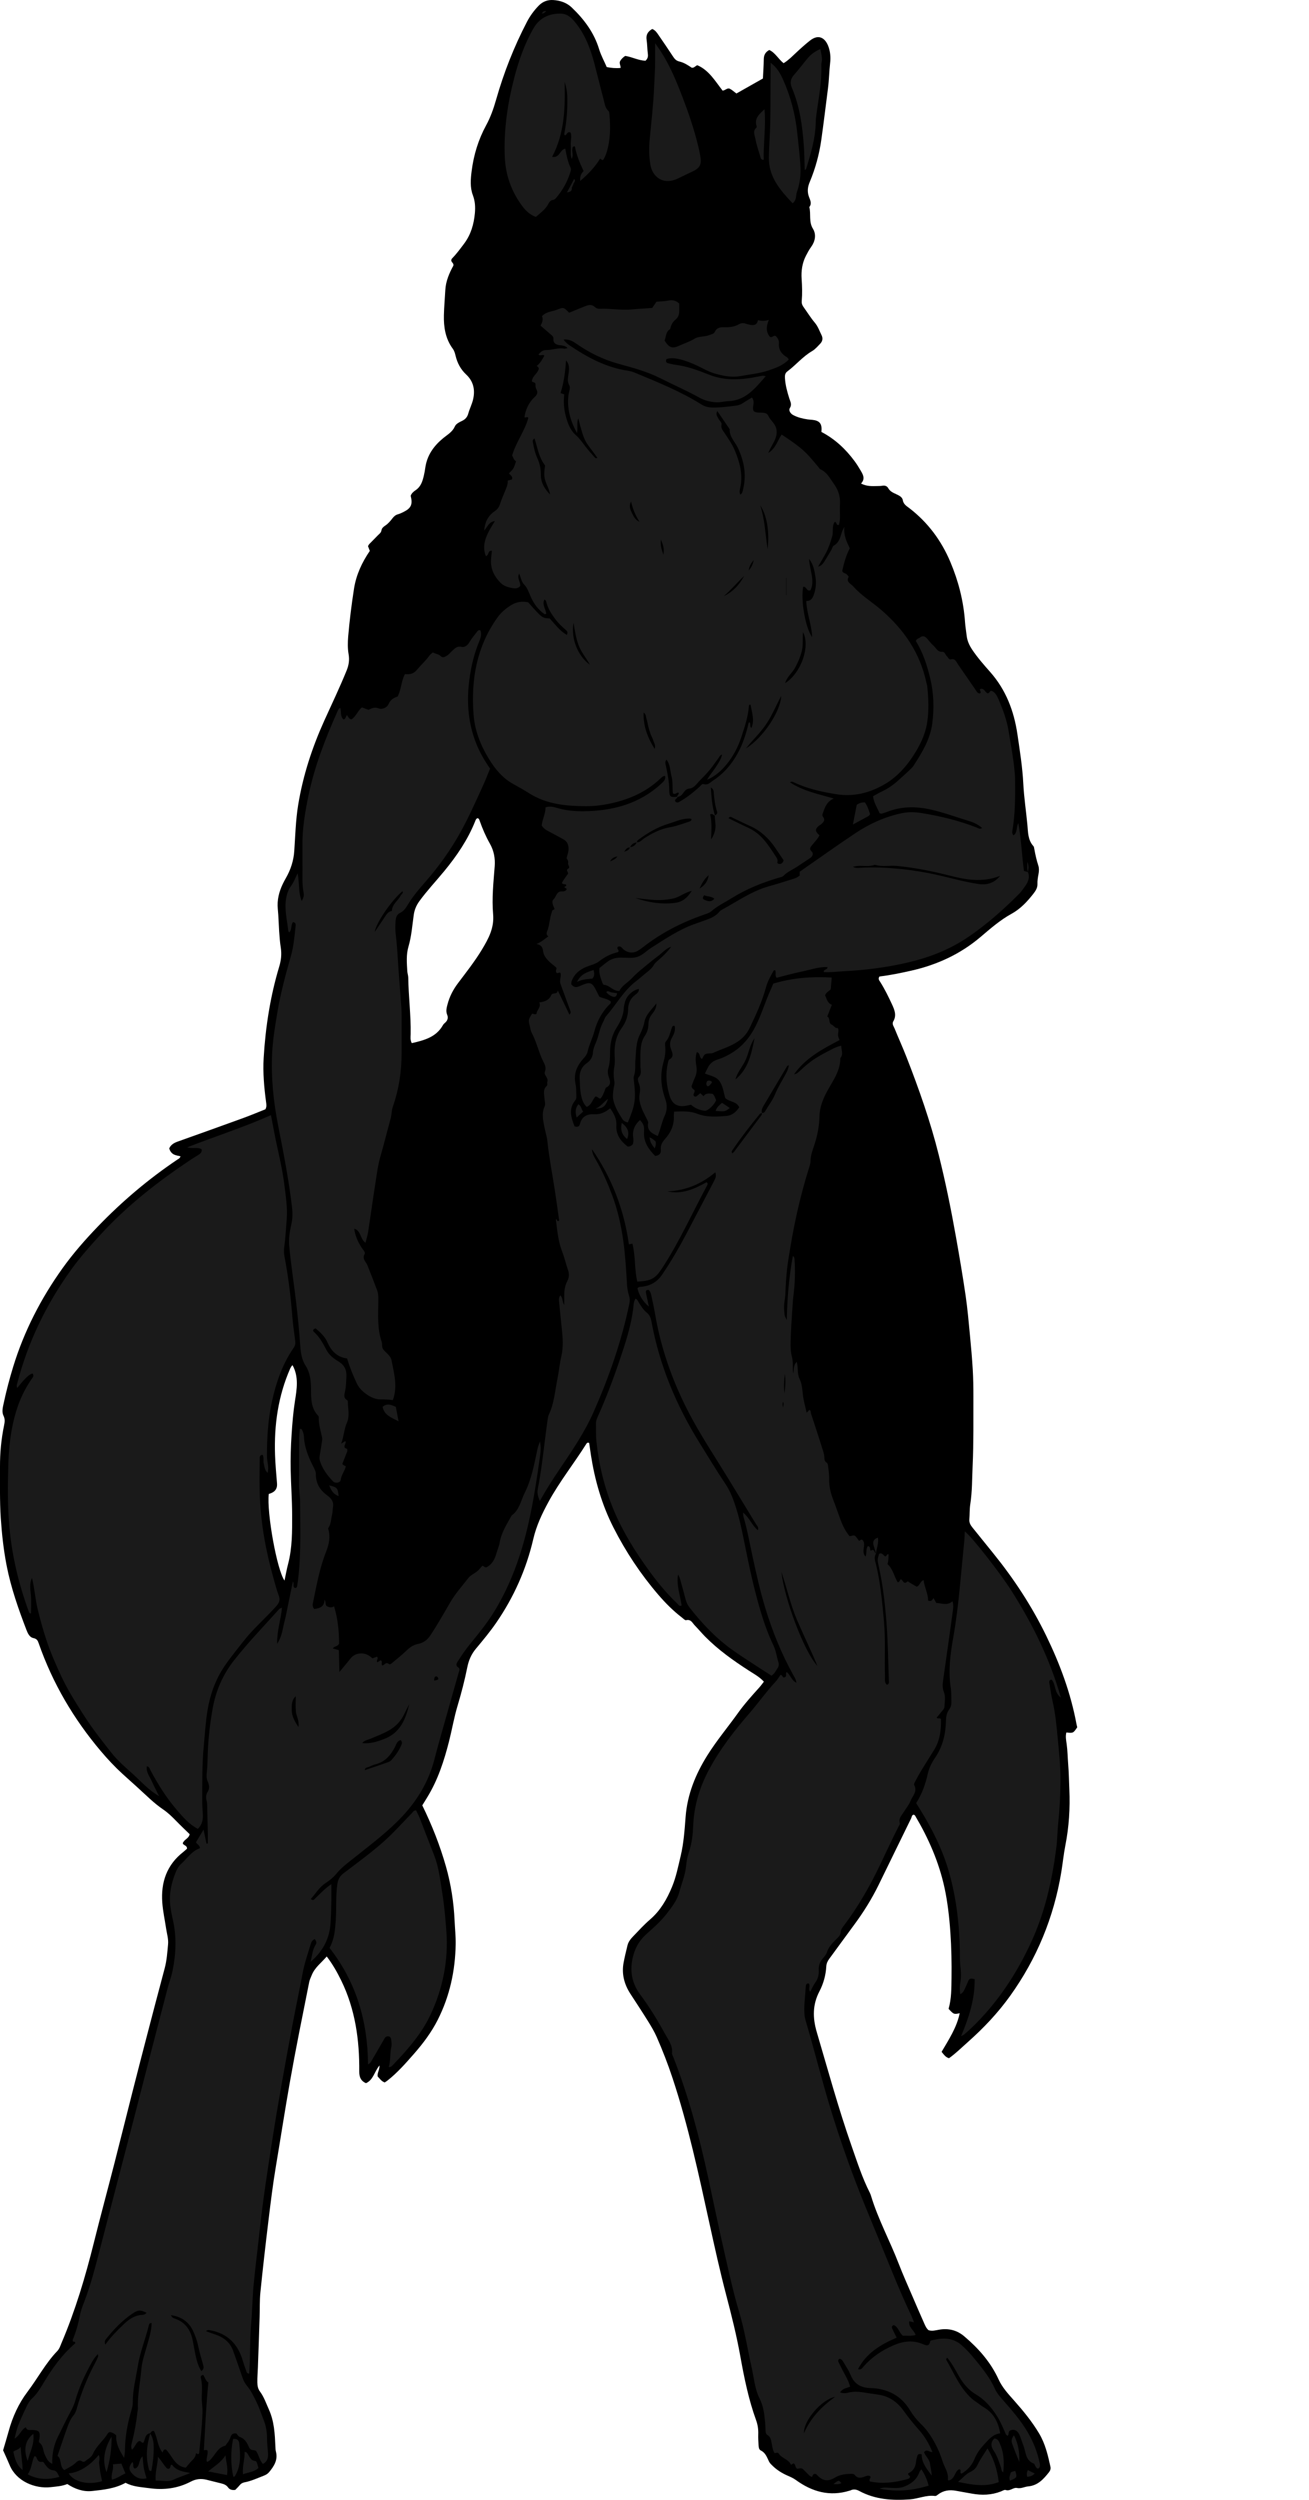 <?xml version="1.0" encoding="utf-8"?>
<!-- Generator: Adobe Illustrator 24.1.2, SVG Export Plug-In . SVG Version: 6.00 Build 0)  -->
<svg version="1.1" id="Layer_1" xmlns="http://www.w3.org/2000/svg" xmlns:xlink="http://www.w3.org/1999/xlink" x="0px" y="0px"
	 width="1548.83" height="2956.21" viewBox="0 0 1548.83 2956.21" style="enable-background:new 0 0 1548.83 2956.21;" xml:space="preserve">
<style type="text/css">
	.st0{fill:#1A1A1A;}
</style>
<g>
	<path d="M717.92,79.33c5.42,1.02,10.67,1.59,16.4,1c0.24-2.82-2.14-5.58-0.42-8.37c1.42-2.31,3.31-4.12,5.84-5.85
		c8.02,1.17,15.52,5.39,23.98,5.74c2.44-2.17,3.27-4.62,2.84-7.92c-0.74-5.59-0.65-11.3-1.5-16.86c-0.96-6.28,1.85-10.01,6.71-12.82
		c3.62,1.5,5.45,4.35,7.31,7.05c5.67,8.22,11.3,16.47,16.77,24.82c2.04,3.11,3.86,5.7,8.05,6.65c5.47,1.23,10.3,4.47,14.61,7.34
		c2.84,0.33,3.89-1.86,6.54-3c13.66,5.8,21.1,18.7,29.95,30.07c3.19-0.19,5.51-3.62,8.46-2.25c2.62,1.22,4.8,3.4,7.85,5.66
		c10.3-5.83,20.9-11.82,31.38-17.75c0.39-8.09,0.94-15.36,1.02-22.65c0.05-4.78,1.6-8.38,6.47-11.08c7.12,3.18,10.82,10.81,17,15.64
		c5.74-3.54,10.1-8.05,14.69-12.34c5.34-5,10.78-9.91,16.52-14.44c11.06-8.72,18.73-2.1,22.08,7.85c1.93,5.73,2.55,12.01,1.77,18.56
		c-1.16,9.86-1.25,19.88-2.52,29.77c-2.63,20.41-5.07,40.84-7.94,61.21c-2.42,17.19-7,33.88-13.7,49.9
		c-2.45,5.84-3.13,11.29-0.96,17.33c1.39,3.89,3.89,8.06,0.46,12.26c2.21,8.38-0.88,17.27,4.32,25.7
		c4.11,6.66,2.76,14.76-2.27,21.64c-2.34,3.2-4.21,6.77-6.04,10.3c-4.44,8.57-5.73,17.99-5.09,27.33
		c0.59,8.66,0.88,17.27,0.13,25.86c-0.26,3.01,0.44,5.06,2.04,7.29c4.48,6.21,8.49,12.8,13.41,18.63c3.78,4.47,5.51,9.74,7.99,14.75
		c1.87,3.79,1.16,7.23-1.6,10.11c-2.98,3.12-5.91,6.59-9.55,8.71c-11.09,6.46-19.16,16.46-29.27,24.01
		c-2.79,2.08-3.07,4.8-2.89,7.92c0.49,8.39,2.72,16.38,5.23,24.32c1.16,3.67,3.3,6.92,0.55,11.21c-1.69,2.63,0.67,6.42,3.77,8.1
		c5.33,2.89,11.14,4.3,17.09,5.2c1.97,0.3,3.97,0.36,5.96,0.58c8.68,0.96,11.55,4.76,10.54,14.3c15.81,8.22,28.62,20.13,39.22,34.49
		c2.56,3.47,4.87,7.14,7.04,10.87c2.86,4.89,6.04,9.86,0.62,15.64c6.93,3.52,13.13,3.11,19.27,2.98c1.99-0.04,4.02-0.03,5.97-0.39
		c3.01-0.55,5.54,0.4,6.91,2.85c2.13,3.81,5.62,5.4,9.26,7.04c3.38,1.53,7.39,3.46,7.97,7.03c0.84,5.15,4.53,7.1,7.85,9.65
		c21.87,16.85,37.77,38.24,48.47,63.58c9.64,22.84,15.67,46.57,17.38,71.36c0.37,5.29,1.3,10.54,1.9,15.81
		c0.69,6.11,3.14,11.44,6.52,16.51c6.31,9.44,13.8,17.94,21.28,26.4c18.74,21.2,28.23,46.21,32.3,73.85
		c2.85,19.38,5.93,38.78,6.92,58.3c0.83,16.31,3.32,32.37,4.84,48.57c0.83,8.83,0.53,18.06,7.17,25.32
		c0.61,0.66,0.75,1.84,0.92,2.81c1.24,6.85,2.69,13.62,4.89,20.27c0.99,3.01,0.77,6.68,0.18,9.89c-0.73,3.93-1.42,7.74-1.25,11.81
		c0.19,4.53-2.37,8.32-5.03,11.72c-7.22,9.21-15.16,17.69-25.6,23.42c-13.48,7.4-25,17.5-36.61,27.36
		c-23.88,20.29-51.37,32.93-81.69,39.83c-12.63,2.87-25.31,5.49-37.96,6.98c-2.07,2.76-0.27,4.7,0.9,6.54
		c5.37,8.46,9.72,17.46,13.92,26.51c2.94,6.32,5.68,12.94,1.51,19.96c-1.87,3.14,0.42,5.81,1.49,8.43
		c4.63,11.4,9.73,22.62,14.21,34.08c14.77,37.82,28.24,76.12,38.08,115.53c8.05,32.24,14.68,64.83,20.47,97.57
		c4.05,22.89,7.97,45.81,11.32,68.81c2.3,15.76,3.64,31.66,5.18,47.52c1.28,13.21,2.46,26.43,3.24,39.67
		c0.62,10.63,0.82,21.3,0.79,31.95c-0.08,27.32,0.33,54.66-0.91,81.93c-0.69,15.21-0.44,30.54-2.81,45.7
		c-0.92,5.89-0.62,11.96-1.1,17.93c-0.32,4.05,1.64,6.97,3.98,9.87c8.16,10.08,16.29,20.2,24.45,30.28
		c24.38,30.13,45.5,62.33,62.48,97.23c16.23,33.35,29.06,67.84,35.85,104.42c0.24,1.31,0.6,2.59,0.92,3.94
		c-4.76,7.01-4.76,7.01-12.85,6.13c-1.28,4.53-0.31,9.19,0.31,13.58c1.11,7.94,1.16,15.9,1.81,23.83c0.81,9.95,0.93,19.9,1.38,29.86
		c1,22.35-0.42,44.45-4.74,66.43c-2.04,10.41-3.06,21.02-4.79,31.5c-8.83,53.44-28.96,102.27-60.49,146.26
		c-14.39,20.08-31.29,37.99-49.8,54.4c-7.45,6.6-14.52,13.62-22.59,19.39c-4.07-1.23-6.09-4.31-8.74-7.57
		c8.42-14.4,17.85-28.52,21.43-45.66c-6.98,1.42-6.98,1.42-13.17-5.2c3.46-11.79,3.31-24.38,3.5-37
		c0.48-32.69-1.34-73.96-8.25-105.88c-6.62-30.61-18.97-58.78-34.86-85.56c-0.31-0.52-1.01-0.79-1.6-1.23
		c-2.41,0.45-2.35,2.91-3.1,4.44c-12.94,26.27-25.67,52.66-38.58,78.95c-8.09,16.47-17.79,31.98-28.7,46.74
		c-9.88,13.36-19.59,26.84-29.46,40.22c-2.02,2.74-3.42,5.46-3.63,9.03c-0.59,10.42-3.33,20.44-8.13,29.63
		c-8.2,15.7-8.13,31.21-3.16,48.1c13.26,44.97,25.61,90.22,41.12,134.5c6.59,18.81,12.66,37.86,21.74,55.72
		c0.6,1.18,1.04,2.46,1.43,3.73c8.41,27.76,22.39,53.24,32.75,80.21c4.89,12.72,10.52,25.16,15.88,37.69
		c4.58,10.69,9.21,21.36,13.92,31.99c1.34,3.02,2.56,6.16,5.31,8.67c4.09,1.48,8.39,0.23,12.56-0.5
		c11.19-1.96,21.18,0.53,29.77,7.79c16.93,14.31,31.38,30.63,40.71,51.09c4.32,9.47,11.4,17.13,18.25,24.83
		c10.85,12.2,21.15,24.77,29.58,38.84c7.33,12.23,10.47,25.8,13.48,39.46c0.52,2.35-0.11,4.5-1.71,6.51
		c-6.5,8.21-13.18,15.76-24.77,16.8c-4.36,0.39-8.21,2.92-13.22,1.85c-4.22-0.91-8.14,4.18-13.3,2.38c-1.49-0.52-3.74,1-5.59,1.72
		c-11.2,4.37-22.68,4.72-34.36,2.57c-6.21-1.14-12.44-2.15-18.64-3.34c-7.84-1.5-15.12-0.46-21.57,4.51
		c-1.07,0.83-2.1,1.79-3.51,1.61c-10.18-1.35-19.52,3.28-29.45,4.01c-20.91,1.53-41.26,0.28-60.15-9.96
		c-3.46-1.88-6.86-2.39-10.47-0.58c-0.29,0.15-0.64,0.17-0.96,0.27c-23.51,7.26-44.34,1.33-63.64-12.71
		c-2.92-2.12-6.35-3.61-9.69-5.07c-6.47-2.83-12.37-6.49-17.47-11.38c-1.67-1.6-3.52-3.27-4.49-5.29
		c-2.43-5.03-4.1-10.37-9.76-13.12c-2.15-1.05-2.51-3.83-2.62-6.2c-0.2-4.32-0.51-8.66-0.35-12.97c0.22-5.76-0.65-11.36-2.57-16.66
		c-8.87-24.49-14.04-49.87-18.62-75.4c-4.41-24.57-10.48-48.75-16.81-72.86c-7.34-27.99-13.57-56.22-19.76-84.47
		c-12.67-57.81-25.04-115.69-43.72-171.97c-5.45-16.43-11.7-32.57-18.67-48.4c-2.8-6.37-6.4-12.43-10.08-18.35
		c-6.82-10.98-13.94-21.76-20.98-32.6c-7.38-11.35-10.63-23.63-8.1-37.08c1.29-6.85,2.95-13.63,4.61-20.4
		c1.06-4.34,3.91-7.73,6.89-10.83c6.47-6.72,12.78-13.67,19.84-19.74c12.24-10.52,19.88-23.95,25.92-38.49
		c4.87-11.71,7.27-24.13,10.21-36.43c3.65-15.29,4.69-30.82,5.88-46.35c2.03-26.54,11.65-50.27,25.62-72.63
		c10.97-17.56,24.28-33.36,36.28-50.14c7.76-10.85,16.67-20.72,25.57-30.61c1.76-1.95,3.26-4.13,5.16-6.55
		c-5.22-5.69-11.68-9.13-17.72-13.03c-18.49-11.95-36.4-24.62-51.9-40.37c-4.2-4.26-8.04-8.88-12.21-13.17
		c-2.81-2.89-4.5-7.56-10.27-6.11c-1.28,0.32-3.29-1.95-4.87-3.15c-10.36-7.91-19.48-17.1-27.97-26.97
		c-20.93-24.35-38.54-50.91-53.08-79.52c-13.69-26.94-21.94-55.6-26.6-85.36c-0.77-4.9-1.43-9.83-2.12-14.6
		c-1.7-0.88-2.64-0.1-3.37,1.07c-14.53,23.11-31.63,44.54-44.73,68.56c-7.62,13.97-14.38,28.22-18.03,44.02
		c-8.26,35.68-23.04,68.73-43.8,98.91c-7.34,10.67-15.67,20.68-23.98,30.63c-5.49,6.57-8.6,13.68-10.3,22.15
		c-3.07,15.3-7.01,30.47-11.5,45.42c-4.13,13.74-6.47,27.84-9.99,41.69c-5.92,23.3-13.25,46.03-25.95,66.68
		c-1.91,3.11-3.83,6.22-5.81,9.43c11.48,23.41,20.99,47.49,28.06,72.48c5.91,20.85,9.18,42.14,10.17,63.82
		c0.42,9.28,1.44,18.53,1.29,27.86c-0.52,31.38-6.98,61.29-21.21,89.44c-7.43,14.69-17.2,27.73-27.94,40
		c-9.85,11.25-19.76,22.53-31.59,31.85c-1.02,0.8-2.13,1.49-3.21,2.24c-3.92-1.33-5.85-4.53-8.33-7.07
		c-0.78-4.17,2.28-7.61,2.16-13.1c-6.15,7.27-7.09,16.92-16.01,21.04c-5.78-2.55-8.03-6.79-7.97-13.78
		c0.31-37.26-4.7-73.57-21.27-107.53c-4.8-9.85-10.19-19.34-17.2-28.58c-6.37,7.49-14.11,13.01-17.71,21.97
		c-1.11,2.76-2.48,5.51-3.05,8.39c-7.86,39.4-15.89,78.75-22.87,118.32c-5.89,33.37-11.05,66.85-16.65,100.25
		c-3.51,20.95-6.09,42.06-8.65,63.15c-3.45,28.33-6.68,56.69-9.57,85.08c-0.97,9.55-0.61,19.24-0.92,28.87
		c-0.65,19.94-1.29,39.87-2.04,59.81c-0.22,5.89-0.73,11.73-0.66,17.67c0.05,4.34,0.74,7.81,3.12,11
		c4.83,6.49,7.29,14.01,10.56,21.27c6.37,14.14,7.02,28.84,7.7,43.75c0.09,1.99,0.1,4.03,0.59,5.93c2.59,9.92-2.21,17.35-8.08,24.4
		c-1.69,2.04-3.89,3.28-6.52,4.29c-7.44,2.85-14.67,6.26-22.56,7.73c-2.46,0.46-4.23,1.58-5.79,3.49c-1.66,2.05-3.62,3.86-5.15,5.46
		c-3.77,0.52-6.65-0.33-8.49-2.91c-2.12-2.97-5.08-4.02-8.31-4.82c-5.81-1.44-11.61-2.93-17.43-4.33
		c-6.39-1.53-12.43-0.87-18.36,2.25c-15.51,8.17-31.99,10.18-49.28,7.77c-9.52-1.33-19.19-1.6-27.89-6.38
		c-12.46,6.91-26.1,8.27-39.59,9.73c-10.56,1.14-20.32-2.36-29.38-8.25c-6.29,2.59-13.01,2.96-19.54,3.7
		c-18.6,2.12-40.71-6.91-48.59-25.89c-2.54-6.13-5.37-12.15-7.84-17.71c2.31-7.91,4.58-15.2,6.58-22.56
		c4.58-16.88,11.87-32.84,22.23-46.54c12.03-15.9,21.39-33.75,35.27-48.24c2.66-2.77,3.67-6.3,5.09-9.64
		c16.32-38.36,28.16-78.14,38.23-118.53c7.8-31.29,16.25-62.41,24.26-93.64c7.19-28.01,14.13-56.08,21.27-84.11
		c5.66-22.23,11.38-44.45,17.17-66.65c6.96-26.69,13.94-53.38,21.09-80.03c2.51-9.38,3.13-19.03,4.02-28.56
		c0.57-6.11-1.43-12.46-2.35-18.7c-1.51-10.18-3.76-20.3-4.5-30.53c-1.75-23.98,5.28-44.63,24.91-59.88
		c1.56-1.21,2.97-2.6,4.37-3.84c0.14-3.62-3.41-3.78-4.82-5.74c-0.46-1.18,0.34-1.91,0.9-2.7c2.07-2.96,6.12-4.24,7.07-8.66
		c-5.24-5.12-10.76-10.3-16.03-15.73c-4.84-4.98-9.73-9.75-15.58-13.71c-10.76-7.28-19.88-16.63-29.51-25.32
		c-6.17-5.57-12.38-11.1-18.51-16.71c-9.1-8.33-17.51-17.34-25.47-26.74c-32.14-37.98-57.01-80.19-73.44-127.25
		c-1.14-3.27-2.09-5.63-6.35-6.46c-4.37-0.86-6.57-5.25-8.17-9.42c-9.55-24.85-18.37-49.93-23.5-76.15
		c-3.64-18.61-5.7-37.35-6.95-56.31c-1.34-20.32-0.85-40.58-0.93-60.87c-0.06-16.28,1.47-32.5,4.75-48.5
		c0.8-3.91,1.44-7.56-0.57-11.6c-2.31-4.65-0.9-9.89,0.14-14.73c3.13-14.63,6.91-29.11,11.31-43.42
		c12.93-42.08,32.83-80.71,58.37-116.4c12.59-17.59,26.89-33.87,41.91-49.46c28.5-29.58,59.69-55.99,93.81-78.91
		c1.33-0.89,3.06-1.44,3.87-3.99c-2.53-0.65-5.32-0.93-7.68-2.09c-2.68-1.33-4.7-3.68-5.68-7.23c1.82-4.36,5.65-6.54,10.2-8.16
		c26.01-9.25,52-18.55,77.94-27.99c8.74-3.18,17.32-6.83,25.65-10.13c1.64-2.91,1.2-5.57,0.85-8.2
		c-2.36-17.48-3.94-35.07-2.89-52.67c2.19-36.58,7.81-72.65,18.37-107.81c2.23-7.43,3.08-14.5,1.87-22.43
		c-1.95-12.76-2.21-25.8-2.96-38.73c-0.28-4.89-1.06-9.64-0.72-14.74c0.71-10.71,4.45-19.64,9.71-28.82
		c5.55-9.68,9.12-20.27,9.93-32.04c1.24-18.17,1.67-36.42,4.63-54.53c5.68-34.75,16.48-67.76,30.93-99.73
		c8.9-19.7,18.29-39.18,26.41-59.24c2.58-6.36,3.5-12.43,2.29-19.37c-1.18-6.81-1.05-13.99-0.46-20.92
		c1.61-18.84,3.98-37.59,6.87-56.29c2.56-16.51,9.38-31.07,18.71-44.8c-0.73-1.9-1.42-3.7-2.15-5.59c0.52-0.87,0.89-1.83,1.55-2.51
		c3.23-3.36,6.6-6.6,9.8-9.99c1.78-1.88,4.17-3.26,4.6-6.29c0.35-2.44,2.33-4.17,4.22-5.38c3.7-2.37,6.32-5.61,8.94-8.99
		c1.61-2.08,3.62-3.82,6.38-4.57c2.23-0.61,4.36-1.64,6.44-2.67c9.17-4.53,11.14-8.95,8.59-19.18c1-2.95,3.38-5,5.78-6.59
		c6.14-4.06,8.12-10.29,9.68-16.83c0.77-3.22,1.36-6.5,1.82-9.79c2.08-14.71,10.06-25.84,21.23-35c5.05-4.14,10.85-7.26,13.74-13.8
		c1.44-3.25,5.2-4.97,8.57-6.59c3.71-1.78,6.16-4.38,7.35-8.76c1.56-5.72,4.44-11.03,5.75-16.96c2.51-11.33,0.23-21.12-8.26-29.09
		c-6.56-6.16-10.51-13.61-12.56-22.25c-0.68-2.88-1.47-5.77-3.31-8.27c-8.71-11.86-10.85-25.55-10.5-39.76
		c0.24-9.86,1.17-19.7,1.68-29.55c0.55-10.6,4.65-20,9.57-29c0.7-2.82-2.62-3.86-2.53-6.3c0.22-0.61,0.27-1.38,0.68-1.81
		c5.34-5.51,9.9-11.65,14.49-17.78c8.05-10.74,11.59-22.96,12.78-36.16c0.66-7.35,0.25-14.21-2.42-21.28
		c-3.48-9.22-2.63-19.02-1.39-28.65c2.43-18.98,7.9-36.98,17.09-53.86c5.27-9.66,8.9-20.04,11.91-30.63
		c9.04-31.78,21.12-62.37,36.36-91.68c3.69-7.08,8.38-13.53,14.04-19.31c4.81-4.91,10.59-6.97,17.13-6.56
		c8.13,0.52,15.79,3,21.82,8.75c14.66,13.96,26.56,29.87,32.49,49.51C711.21,65.72,714.9,72.36,717.92,79.33z M487.24,1233.6
		c14.97-3.44,28.99-7.18,36.96-21.49c0.63-1.13,1.73-2.02,2.71-2.91c2.81-2.54,3.59-5.81,2.22-9.08c-1.85-4.41-0.67-8.46,0.43-12.63
		c2.41-9.12,6.67-17.29,12.35-24.82c9.81-13.01,19.93-25.83,28.35-39.79c7.67-12.71,14.64-25.45,13.21-41.65
		c-1.67-18.84,0.41-37.82,1.86-56.7c0.72-9.46-0.89-18.39-5.67-26.83c-4.91-8.67-8.85-17.85-12.18-27.27
		c-0.44-1.26-0.83-2.56-2.47-2.87c-1.75,0.57-2.25,2.29-2.81,3.69c-8.73,21.86-21.82,40.99-36.69,59.05
		c-9.71,11.79-20.21,22.92-29.24,35.29c-3.61,4.95-5.87,10.25-6.73,16.36c-1.75,12.47-2.66,25.24-6.17,37.23
		c-2.92,9.98-2.01,19.47-1.46,29.24c0.15,2.63,1.14,5.23,1.17,7.85c0.25,22.26,3.25,44.39,2.81,66.68
		C485.82,1226.22,485.15,1229.62,487.24,1233.6z M318,1766.73c-2.54,22,9.83,90.49,18.65,102.39c1.44-6.77,2.54-13.2,4.19-19.49
		c5.03-19.21,4.88-38.86,4.82-58.43c-0.05-17.59-1.37-35.18-1.72-52.77c-0.28-13.95,0.14-27.88,1.06-41.83
		c0.87-13.27,1.91-26.47,3.97-39.59c2.26-14.37,4.73-28.72-2.74-42.44c-0.29,0.14-0.71,0.21-0.86,0.45
		c-0.71,1.1-1.49,2.18-2.01,3.37c-14.29,32.58-19.13,66.86-17.92,102.14c0.38,11.27,1.45,22.51,2.34,33.76
		c0.42,5.31-1.59,9.02-6.41,11.2C320.21,1765.99,318.99,1766.36,318,1766.73z"/>
	<path class="st0" d="M1036.55,1837.2c-2.92,4.5-0.95,9.09,0.1,13.47c5.29,22.01,7.27,44.42,9.29,66.89
		c1.95,21.62,0.49,43.22,1.19,64.81c0.11,3.43-0.95,7.3,2.33,10.03c3-1.01,2.3-3.27,2.24-4.99c-0.82-22.93-1.03-45.9-2.81-68.76
		c-1.75-22.42-4.29-44.83-9.24-66.86c-1.63-7.25-1.55-7.26,0.46-14.25c3.62-1.87,5,1.59,7.14,3.03c2.03,0.11,1.57-2.99,4.19-2.6
		c-0.32,3.83,0,7.73-1.37,11.68c6.58,5.72,7.83,14.68,12.2,21.57c2.6-0.34,1.97-2.94,3.68-3.61c2.5,0.81,3.21,6.71,7.5,2.82
		c1.07-0.97,1.3,0.07,2.02,0.54c2.96,1.92,6.08,3.6,9.24,5.42c3.69-1.25,3.74-6.22,8.09-7.79c1.02,8.41,5.35,15.89,5.34,24.14
		c3.79,1.73,4.97-0.85,6.41-2.96c1.13,2,2.23,3.96,3.29,5.84c6.47,0.2,13,3.54,19.17-2.08c1.74,5.46,0.46,10.71-0.2,15.69
		c-3.43,25.99-7.31,51.92-10.91,77.89c-0.63,4.55-1,8.98,0.89,13.69c2.24,5.6,0.98,11.83,0.65,17.8c-0.12,2.14-1.76,3.54-2.98,5.08
		c-2.02,2.56-4.16,5.04-6.19,7.47c1.35,1.99,3.27,0.01,5.09,1.66c0.36,12.6-1.09,25.22-8.17,36.67
		c-5.07,8.21-10.28,16.33-15.29,24.58c-2.59,4.26-4.92,8.68-7.26,13.09c-0.6,1.12-1.45,2.87-1.01,3.67
		c4.26,7.73-2.03,13.09-4.39,19.13c-1.78,4.56-5.22,8.46-7.8,12.72c-2.47,4.09-6.59,7.55-4.7,13.37c0.38,1.19-1.08,3.04-1.84,4.52
		c-7.42,14.52-14.23,29.34-21.25,44.05c-12.06,25.26-25.84,49.58-42.77,71.99c-1.99,2.63-3.94,5-4.22,8.72
		c-0.27,3.72-3.53,6.27-6.09,8.85c-4.23,4.26-8.27,8.45-10.13,14.53c-0.92,3.02-3.6,5.54-5.62,8.18c-2.91,3.81-4.4,7.72-4.06,12.83
		c0.34,5.21-0.82,10.46-4.25,15.03c-2.35,3.13-3.81,6.94-5.72,10.53c-3.22-2.81,0.67-6.84-2.01-9.74c-2.49-0.23-3.28,1.56-3.38,3.52
		c-0.55,11.29-2.41,22.52-1.49,33.86c0.19,2.29,0.77,4.58,1.42,6.8c10.26,34.76,18.97,69.95,29.57,104.62
		c11.88,38.85,25.49,77.04,40.85,114.63c7.79,19.06,15.72,38.07,23.49,57.14c9.67,23.72,19.25,47.47,30.29,70.6
		c1.4,2.94,2.5,6.03,3.97,9.6c-2.17-0.47-3.6-0.79-5.59-1.22c-1.34,6.97,5.35,10.13,7.5,16.16c-5.41,1.65-10.55,0.63-15.12,0.93
		c-4.69-3.87-5.34-10.65-10.96-12.66c-2.61,1.26-2.16,3.02-1.51,4.48c1.47,3.31,3.18,6.5,5.14,10.43
		c-18.71,8.02-35.68,17.95-45.74,37.24c3.44,1.1,4.74-0.93,6.11-2.54c9.92-11.64,22.24-19.8,36.23-25.8
		c11.5-4.94,22.89-6.2,34.66-1.16c3.47,1.48,7.21,2.9,8.27-2.92c0.32-1.75,1.94-1.62,3.14-1.91c12.47-3.02,24.13-3.02,34.62,6.36
		c8.27,7.39,15.12,15.91,21.91,24.49c6.6,8.34,12.74,17.07,17.1,26.88c1.91,4.28,4.79,7.78,7.9,11.35
		c11.34,13.03,22.93,25.9,31.56,41.08c6.31,11.11,10.87,22.77,13.5,35.26c0.53,2.52,0.67,4.53-1.41,6.36
		c-2.06,0.49-2.72-1.26-3.61-2.49c-0.78-1.07-1.09-2.99-2.05-3.35c-9.93-3.67-9.16-13.42-12.16-20.99
		c-1.71-4.32-2.9-8.87-4.83-13.09c-2.2-4.81-5.9-7.08-10.8-5.09c-2.98,1.6-0.98,4.77-3.18,6.43c-0.68-0.6-1.71-1.09-2.05-1.88
		c-3.4-7.95-6.74-15.88-11.56-23.17c-6.34-9.58-13.76-17.93-23.71-23.86c-8.82-5.25-15.15-12.76-20.2-21.62
		c-4.26-7.47-8.25-15.17-13.87-21.84c-2.18,1.7-0.83,3.03-0.1,4.32c6.92,12.11,12.55,24.98,21.47,35.94
		c3.4,4.18,6.98,7.98,11.45,10.98c3.59,2.42,6.9,5.27,10.61,7.47c11.47,6.8,16.91,17.28,19.27,30.69
		c-9.14,1.06-13.95,7.71-19.63,13.8c-4.82,5.17-8.39,10.63-11.02,17.03c-3,7.3-8.33,12.69-14.93,16.76
		c-3.43-0.49,0.8-4.71-3.15-5.12c-5.34,2.81-4.86,11.58-11.93,13.19c-0.78,0.08-1.43-0.31-1.32-1.12c1.06-8.13-4.1-14.41-6.3-21.57
		c-2.85-9.29-6.86-18-11.81-26.35c-3.76-6.34-8.04-12.18-13.38-17.32c-5.25-5.05-9.75-10.67-13.6-17.01
		c-9.64-15.87-24.25-24.14-42.72-25.65c-1.33-0.11-2.66-0.11-3.99-0.16c-10.95-0.35-18.98-4.81-23.26-15.48
		c-1.97-4.9-4.97-9.41-7.73-13.95c-1.32-2.17-2.36-4.9-5.5-5.22c-1.83,1.18-1.65,2.83-0.9,4.33c2.66,5.36,5.37,10.71,8.23,15.97
		c2.22,4.08,4.26,8.19,5.3,12.74c-8.32,2.75-8.32,2.75-11.98,6.57c3.66,1.69,7.51,1.03,10.65,0.27c9.81-2.36,19.11,0.55,28.6,1.61
		c1.65,0.18,3.27,0.58,4.92,0.77c13.46,1.56,23.61,8.63,31.25,19.37c5.61,7.88,11.65,15.32,18.1,22.55
		c6.64,7.44,11.75,16.09,15.93,26.14c-3.46,0.51-6.68-4.28-9.98,0.19c1.42,4.59,6.28,7.87,7.02,13.26
		c0.66,4.81,1.83,9.55,2.16,14.49c-5.67-7.81-12.24-15.07-11.91-25.3c-2.67-0.7-4.53-0.43-5.23,2.03c-0.64,2.23-1.36,4.5-1.53,6.79
		c-0.49,6.52-3.57,11.2-9.26,13.73c-0.46,2.21,1.43,2.33,2.12,3.57c0.21,1.97-1.39,2.73-2.92,3.16
		c-14.81,4.19-29.75,5.94-44.56,2.82c-1.74-2.7,1.82-3.96,0.47-6.07c-2.65-1.69-5.01-0.22-7.51,0.66c-3.93,1.39-7.72,1.83-10.74-2.1
		c-1.37-1.78-3.59-1.44-5.55-1.42c-6.43,0.06-12.78,1.18-18.21,4.53c-8.35,5.15-15.06,3.51-21.17-3.49
		c-0.41-0.48-1.12-0.7-1.66-1.03c-2.6-0.29-3.35,1.63-3.98,3.69c-1.13-0.56-2.15-0.83-2.84-1.46c-1.97-1.79-3.83-3.71-5.69-5.62
		c-3.56-3.67-3.54-3.68-9.05-2.66c-2.59-1.38-1.72-5.06-4.32-6.44c-0.81,0.45-1.65,0.91-3.11,1.72
		c-2.75-6.77-11.06-7.44-14.75-13.61c-1.01-1.68-3.12,0.16-4.76-0.38c-1.88-3.12-2.45-6.68-3.12-10.25
		c-0.77-4.15-0.98-8.46-5.36-11.11c-2.03-1.23-2.03-4.02-2.12-6.41c-0.1-2.99-0.26-5.98-0.53-8.96c-0.86-9.56-2-18.87-6.53-27.77
		c-5.63-11.05-6.47-23.64-9.15-35.62c-5.01-22.38-8.53-45.2-15.12-67.09c-6.63-22.03-11.47-44.4-16.59-66.73
		c-7.05-30.77-13.41-61.7-20.11-92.56c-10.46-48.15-23.07-95.68-41.07-141.65c-0.6-1.54-1.68-3.21-1.51-4.7
		c0.96-8.65-4.05-15.13-7.83-21.99c-8.99-16.33-18.63-32.26-29.8-47.23c-11.01-14.75-12.87-31.05-7.59-48.32
		c2.75-9,7.61-16.66,14.78-23.1c8.36-7.51,16.89-14.89,23.88-23.88c6.18-7.95,12.61-16.23,15.09-25.63
		c2.77-10.51,7.25-20.66,8.18-31.72c0.47-5.58,1.71-11.22,3.49-16.54c3.32-9.91,4.42-20.24,4.84-30.4
		c0.98-24.13,7.84-46.29,19.22-67.33c12.91-23.86,29.42-45.1,47.11-65.51c10.67-12.31,20.07-25.68,31.19-37.64
		c2.23-2.4,3.89-5.31,5.75-7.9c2.5-0.27,2.38,3.31,4.08,2.97c4.71-0.85,1.09-4.92,3.39-6.43c4.27,3.54,5.51,9.76,11.38,12.75
		c-0.42-4.04-2.34-6.75-3.87-9.5c-13.93-25.09-24.6-51.55-32.94-78.96c-6.2-20.37-10.77-41.16-15.29-61.95
		c-3.32-15.26-5.96-30.67-10.44-45.67c-0.36-1.22-0.29-2.56-0.55-5.24c7.72,6.37,10.61,15.2,17.42,20.86
		c1.49-3.3-0.92-5.21-2.2-7.31c-11.21-18.5-22.53-36.94-33.8-55.4c-13.52-22.16-27.87-43.81-40.42-66.56
		c-21.86-39.64-37.47-81.51-45.1-126.24c-1.12-6.55-2.41-13.07-3.92-19.54c-0.73-3.14-1.1-6.56-3.57-9.05
		c-2.73-0.3-3.87,0.84-3.35,3.37c1.05,5.16,2.19,10.3,3.47,16.24c-6.81-5.41-11.74-13.56-13.49-21.6c1.38-1.85,3.45-1.65,5.41-1.87
		c10.16-1.13,18.01-5.76,23.86-14.4c10.27-15.2,19.55-30.96,28.09-47.16c11.17-21.19,22.27-42.43,33.38-63.66
		c1.53-2.93,2.93-5.92,1.31-10.07c-16.42,14.02-35.18,21.6-56.52,22.62c17.23,3.8,31.91-2.98,46.14-10.83
		c1.73,0.94,1.59,2.17,0.93,3.4c-17.71,32.78-32.93,66.91-53.39,98.19c-8.15,12.46-12.92,14.99-29.42,15.9
		c-3.5-14.65-1.95-30.1-5.8-44.98c-1.36,0.32-2.58,0.6-4.14,0.96c-5.63-41-20.17-78.55-43.67-112.59c0.12,5.12,2.79,9.35,5.17,13.5
		c7.48,13.05,13.42,26.76,18.68,40.8c6.56,17.51,10.64,35.63,13.2,54.14c2.37,17.13,3.42,34.35,4.41,51.59
		c0.26,4.59,1.12,9.27,2.51,13.64c0.98,3.06,0.92,5.86,0.32,8.77c-9.21,44.47-24.08,87.03-42.44,128.53
		c-10.87,24.56-25.95,46.41-40.81,68.48c-7.79,11.57-15.41,23.25-22.66,36.6c-2.46-5.4-3.44-9.62-2.45-14.57
		c4.02-20.2,6.26-40.68,8.86-61.09c0.88-6.92,1.77-13.84,2.76-20.75c0.28-1.96,0.57-4.03,1.42-5.79
		c6.32-13.12,7.16-27.56,10.03-41.49c1.88-9.09,2.65-18.42,4.75-27.45c2.55-10.96,1.72-21.8,0.54-32.73
		c-1.17-10.89-2.24-21.78-3.32-32.68c-0.23-2.32-0.06-4.59,1.71-6.65c3.18,3.37,1.99,7.87,4.47,11.42c0-3.63,0-7.25,0-10.88
		c0-6.03,0.78-11.96,3.62-17.33c2.35-4.46,2.43-8.71,0.79-13.42c-2.51-7.22-4.17-14.75-6.95-21.86
		c-4.66-11.94-5.66-24.48-7.25-37.11c-0.96-0.52,1.8-1.17,1.1-0.03c-0.09,0.14,0.27,0.56,0.43,0.84c0.43,0.77,0.98,0.9,2.31-0.07
		c-1.67-11.69-3.29-23.77-5.14-35.82c-2.97-19.35-6.81-38.57-8.83-58.07c-0.54-5.25-2.27-10.37-3.29-15.58
		c-1.64-8.37-3.82-16.87-0.14-25.13c1.56-3.5,0.18-6.47,0.01-9.68c-0.27-5.15-2.22-10.56,2.64-14.9c1.3-1.16,0.23-3.33,0.71-4.73
		c1.67-4.87-4.37-8.23-2.95-11.84c1.94-4.94,0.04-8.58-1.78-12.23c-5.51-11.02-7.96-23.24-13.78-34.14
		c-1.22-2.28-1.54-5.06-2.16-7.64c-1.86-7.75-1.84-7.75,2.67-14.89c1.62-0.26,2.98,1.72,5.32,0.01c-0.15-4.21,5.63-7.32,3.23-13.38
		c6.01-0.64,11.49-2.61,14.04-8.44c1.77-4.05,6.84,0.14,7.82-5.69c5.02,10.45,9.28,19.3,13.76,28.63c2.43-2.3,1.19-4.04,0.64-5.61
		c-2.1-5.96-4.3-11.88-6.47-17.81c-1.6-4.37-3.31-8.71-4.81-13.12c-1.43-4.22,1.26-8.48,0.08-12.7c-1.53-1.52-3.11,0.97-4.63-0.12
		c-1.42-1.88-0.36-3.77-0.04-5.66c-0.37-0.46-0.69-0.99-1.13-1.37c-2.97-2.55-6.25-4.82-8.89-7.68c-2.78-3.01-5.17-6.11-5.87-10.77
		c-0.44-2.95-0.81-7.49-7.87-8.7c6.77-2.77,9.92-6.22,14.04-9.04c-3.81-2.64-1.2-6.19-0.48-8.58c1.97-6.57,2.22-13.48,4.54-19.95
		c0.45-1.25,0.36-2.45,1.86-2.85c1.93-0.52,1.35-1.28,0.71-2.75c-1.99-4.49-2.45-7.9-0.74-9.36c3.6-3.09,3.48-10.18,10.48-9.64
		c1.95,0.15,4-0.38,5.21-2.32c0.26-1.97-1.87-1.47-2.53-2.5c0.05-1.45,2.4-0.94,2.14-2.8c-1.05-1.69-3.81-0.08-5.1-2.34
		c0.52-1.02,0.94-2.29,1.74-3.26c0.6-0.72,4.27-6.28,4.9-6.86c2.31-2.15-2.96-4.72,0.63-6.79c3.11-1.79-0.39-4.03-0.01-6.17
		c0.46-2.61-0.33-4.33-1.77-6.11c0.71-3.92,2.43-7.03,2.33-11.35c-0.14-5.9-2.23-9.08-6.85-11.56c-5.86-3.15-11.67-6.4-17.59-9.42
		c-3.06-1.56-5.54-3.61-7.34-6.4c0.66-7.4,4.6-13.96,4.52-21.52c4.32-1.53,8.65-0.86,12.74,0.4c10.62,3.27,21.74,4.32,32.51,4.19
		c34.1-0.4,65.83-8.6,91.76-32.64c2.8-2.6,5.38-4.88,4.44-9.19c-2.7,0.21-4.22,1.92-5.83,3.45c-15.94,15.05-35.09,23.73-56.23,28.63
		c-10.42,2.41-21.11,3.8-31.59,3.76c-23.34-0.09-46.54-2.23-67.13-15.25c-6.18-3.91-12.57-7.5-18.97-11.04
		c-12.66-6.99-21.38-17.67-28.78-29.77c-9.88-16.15-16.64-33.56-18.06-52.35c-3.12-41.22,3.62-80.29,28.31-114.78
		c4.12-5.76,9.46-10.27,15.37-14.08c6.44-4.15,13.46-5.54,21.01-3.78c16.41,18.57,16.41,18.57,25.42,19.05
		c6.15,6.7,11.76,14.52,20.22,19.5c1.79-3.35,0.04-4.9-1.79-6.46c-4.31-3.68-8.39-7.59-11.79-12.17
		c-4.39-5.91-8.44-11.96-10.37-19.21c-0.39-1.46-0.67-3.28-2.55-4.04c-3.03,6.15,1.69,11.31,2.21,16.91
		c-0.91,0.18-1.72,0.6-2.08,0.36c-7.59-5.23-12.74-12.42-16.41-20.74c-2.24-5.06-3.7-10.25-7.94-14.55
		c-2.98-3.03-3.76-8.22-5.6-12.66c-3.06,5.37,1.77,9.76,1.21,14.6c-2.45,3.19-5.91,3.14-9.15,2.57c-5.26-0.92-10.4-2.44-14.32-6.44
		c-7.28-7.42-11.64-16.1-11.1-26.74c0.18-3.61,0.69-7.21,1.06-10.94c-5.08-0.71-3.19,5.24-7.12,6.33
		c-2.97-7.26-2.49-14.61,0.09-21.7c2.54-6.99,6.55-13.35,10.59-19.8c-7.18,0.8-8.86,7.14-12.69,11.16
		c0.85-10.01,4.49-17.39,12.39-22.78c3.29-2.25,5.15-4.75,6.31-8.45c1.59-5.05,3.76-9.93,5.77-14.84c1.72-4.21,3.71-8.32,3.39-12.96
		c2.01-0.53,3.52-0.92,4.92-1.29c1.49-3.8-2.12-5.05-3.46-7.35c5.42-5.26,5.44-5.28,8.39-14.21c-2.86-1.43-3.32-4.48-4.65-6.94
		c4.61-15.64,14.97-28.86,19.19-44.46c-1.62-2-3.25,0.53-4.59-0.67c1.06-8.98,5.65-18.13,11.89-23.72c2.67-2.39,4.38-5.16,2.48-8.74
		c-0.99-1.85-1.54-3.82-1.31-5.74c0.4-3.44-2.96-2.83-4.31-4.11c0.31-5.47,4.76-8.15,7.03-12.11c1.28-2.23,2.19-4.19-1.34-6.19
		c4.25-3.3,6.7-7.74,9.06-12.22c-1.92-2.03-4.57,0.99-6.96-1.33c2.39-2.84,5.12-5.32,8.93-5.27c7.2,0.11,14.12-2.99,21.41-1.66
		c1.18,0.22,2.51-0.35,4.15-0.62c-3.04-3.31-6.8-3.05-10.25-3.61c-4.18-0.68-6.88-2.93-6.55-7.23c0.2-2.54-1.03-3.54-2.57-4.84
		c-4.12-3.48-8.17-7.04-12.67-10.94c2.13-3.73,3.48-7.46,1.67-11.16c3.34-3.45,7.05-4.7,10.92-5.67c2.24-0.56,4.51-1.08,6.65-1.91
		c8.09-3.15,8.08-3.2,14.64,3.51c6.29-2.58,12.66-5.33,19.15-7.81c3.76-1.44,7.55-2.44,11.15,1.01c1.32,1.27,3.64,2.22,5.45,2.13
		c12.94-0.65,25.89,2.04,38.65,0.74c7.88-0.8,15.84-1.08,23.91-1.76c1.76-2.6,3.4-5.02,4.99-7.37c4.66-0.39,9.05-0.32,13.24-1.21
		c5.27-1.12,9.8-0.47,13.69,3.44c0,2.75-0.03,5.71,0.01,8.67c0.06,4.19-1.06,7.63-4.57,10.46c-3.4,2.73-5.3,6.67-6.12,11.02
		c-5.38,2.96-4.7,8.88-6.64,13.52c5.46,8.71,8.97,10.03,17.69,6c5.94-2.75,12.18-4.68,17.88-8.22c4.96-3.07,11.62-1.88,17.27-4.19
		c2.66-1.08,5.34-1.06,6.86-4.33c1.88-4.05,6.12-5.17,10.14-4.99c6.38,0.29,12.49-0.28,18.06-3.47c2.9-1.66,5.6-1.67,8.58-0.58
		c1.55,0.57,3.2,0.9,4.83,1.22c4.39,0.87,8.05,0.24,9.19-5.51c4.08,1.05,7.85,1.29,12.84-0.36c-3.19,7.81-3.51,14.2,1.17,19.96
		c2.51,1.78,4.08-1.69,6.58-1.09c2.67,2.08,4.47,5.45,4.22,8.5c-0.67,8.16,3.14,13.15,9.64,16.97c0.79,0.46,1.23,1.52,2.04,2.58
		c-6.77,6.95-15.53,10.09-24.31,13.01c-10.44,3.48-21.42,4.44-32.18,6.46c-11.01,2.07-21.25-0.09-31.37-2.99
		c-7.26-2.09-13.95-6.15-20.88-9.36c-6.35-2.95-12.8-5.61-19.61-7.26c-5.5-1.33-11.05-2.2-16.49-0.35
		c-0.77,2.48-0.61,4.28,2.03,4.88c2.92,0.66,5.82,1.51,8.77,1.86c14.03,1.68,27.06,6.71,40.05,11.81
		c15.36,6.03,31.16,6.25,47.17,3.95c5.25-0.76,10.43-1.95,15.66-2.84c0.86-0.15,1.82,0.23,3.89,0.54
		c-12.62,14.36-23.84,28.93-44.66,29.57c-4.62,0.14-9.13,1.6-13.85,1.32c-7.06-0.42-13.62-1.95-19.92-5.46
		c-15.12-8.42-31.05-15.27-46.46-23.08c-15.93-8.07-32.86-12.41-49.78-17.13c-17.48-4.88-33.58-12.67-48.48-23
		c-4.57-3.17-9.22-6.24-16.07-5.55c2.35,3.51,5.17,5.62,8.11,7.59c20.91,13.98,42.83,25.61,68.18,29.31
		c2.93,0.43,5.85,1.36,8.59,2.51c26.72,11.13,53.6,21.91,78.25,37.38c3.7,2.32,7.73,3.45,12.26,3.57c9.7,0.26,19.24-1.04,28.8-2.24
		c2.97-0.37,5.74-1.41,8.3-3.15c3.26-2.21,6.71-4.15,10.42-6.41c2.47,3.32,2.07,6.39,1.51,9.65c-1.03,6.1,0.36,7.8,6.25,8.19
		c1.98,0.13,3.99-0.03,5.95,0.21c2.39,0.28,4.56,1.2,5.63,3.58c1.46,3.21,3.8,5.68,5.98,8.39c4.2,5.23,4.96,11.42,2.59,18.05
		c-1.97,5.5-5.6,10.21-8.66,17.57c9.34-5.97,10.82-14.78,15.87-21.86c11.7,7.86,23.41,15.37,32.79,25.92
		c3.75,4.22,7.34,8.59,11.01,12.89c0.65,0.76,1.12,1.88,1.94,2.24c7.87,3.44,11.35,10.76,16.02,17.22
		c5.14,7.1,7.63,14.56,7.26,23.21c-0.21,4.99-0.07,10-0.03,15c0.03,3.63-0.24,7.19-1.29,10.45c-3.62,0.68-2.11-3.14-4.76-3.77
		c-3.9,5.16-1.45,11.75-3.18,17.44c-1.94,6.39-3.88,12.75-6.98,18.65c-2.87,5.46-6.09,10.73-9.7,17.02
		c4.17-1.23,5.85-3.69,7.39-6.08c2.89-4.46,5.54-9.08,8.24-13.67c1.01-1.72,1.43-4.34,2.89-5.14c7.05-3.86,7.84-11.07,10.17-17.51
		c0.33-0.91,0.87-1.74,2.4-4.75c-1,10.79,3.07,18.15,6.43,25.39c-4.49,8.73-6.96,17.62-8.9,26.67c0.55,2.96,3.71,2.53,5.26,4.14
		c0.9,0.93,2.53,2.54,2.28,2.99c-3.42,6.28,2.69,8.07,5.35,11.12c9.71,11.1,22.47,18.65,33.53,28.22
		c26.66,23.07,45.72,50.73,53.09,85.7c0.27,1.3,0.82,2.56,0.97,3.86c1.59,14.53,2.22,29.06-0.07,43.58
		c-2.28,14.44-8.62,27.1-16.51,39.21c-8.68,13.32-19.29,24.9-32.85,33c-17.81,10.65-37.15,15.71-58.26,12.31
		c-17.47-2.82-34.61-6.54-50.65-14.31c-1.19-0.58-2.52-0.87-3.96,0.32c15.26,10.09,32.93,13.68,51.77,19.07
		c-8.23,3.77-10.34,10.07-12.52,16.23c-0.6,1.7-1.74,3.62-0.12,5.61c2.94,3.61,0.53,6.11-2.04,8.42c-0.98,0.88-2.28,1.41-3.26,2.29
		c-4.39,3.93-4.2,6.33,1.04,11c-2.18,4.45-5.81,7.88-8.89,11.74c-1.61,2.02-3.79,4.27-0.29,7.47c2.21,2.03,1.32,5.6-1.82,7.64
		c-5.3,3.44-10.54,6.96-15.81,10.46c-5.25,3.48-11.24,5.83-15.7,10.51c-1.44,1.51-3.54,1.69-5.46,2.26
		c-19.54,5.78-38.28,13.25-55.7,24.1c-8.16,5.08-16.89,9.17-24.25,15.57c-2.39,2.08-5.86,3.07-8.98,4.15
		c-25.97,9.04-50.17,21.35-71.88,38.37c-2.09,1.64-4.29,3.19-6.58,4.52c-5.2,3.02-11.77,2.19-16.37-1.69
		c-2.04-1.72-3.58-5.19-7.05-3.06c-1.23,2.34,1.17,3.22,1.18,4.87c-0.34,0.44-0.62,1.22-1.06,1.32c-8.25,1.86-15.41,5.5-22.15,10.81
		c-4.19,3.31-10.1,4.43-15.23,6.57c-7.95,3.33-14.16,8.48-17.2,16.81c-0.44,1.2-0.34,2.6-0.47,3.79c2.75,3.3,5.36,4.13,9.55,2.27
		c13.57-6.02,14.98-5.31,21.33,7.76c0.72,1.49,1.5,2.95,2.35,4.64c4.38,1.96,9.54,2.33,13.42,5.54c0.69,2.55-1.47,3.49-2.69,4.81
		c-8.07,8.74-13.53,18.84-16.54,30.35c-2.18,8.32-6.36,15.98-8.14,24.48c-0.59,2.83-2.52,5.34-4.6,7.61
		c-8.04,8.77-12.35,18.66-9.53,30.92c0.88,3.84,0.65,7.95,0.8,11.93c0.09,2.32,0.42,4.86-1.14,6.76
		c-8.34,10.17-5.07,20.45-0.84,30.95c3.18,0.87,5.48,0.61,6.32-2.86c2.2-9.04,8.66-12.03,17.12-11.53
		c7.11,0.43,12.92-2.38,18.6-7.05c4.55,6.52,7.88,12.55,7.39,20.38c-0.7,11.08,5.37,18.75,13.37,24.88
		c2.66,0.12,4.27-1.02,5.85-2.41c1.23-2.81,0.97-5.9,0.61-8.78c-1.03-8.34,2.06-14.81,8.12-20.2c4.01,4.71,5.16,6.73,4.74,14
		c-0.72,12.21,5.49,20.7,13.22,28.5c5.01-0.58,7.09-2.98,6.65-7.38c-0.5-5.02,1.45-8.76,4.82-12.5
		c6.87-7.61,11.09-16.52,10.57-27.15c-0.08-1.62,0.21-3.25,0.37-5.44c9.41-0.17,18.36-0.97,27.45,2.6
		c11.03,4.33,22.92,3.52,34.51,2.56c6.39-0.53,11.29-4.49,15.05-10.17c-2.96-7.1-11.18-6.11-16.57-10.95
		c-1.74-5.88-2.35-12.85-6.1-19c-4.13-6.78-11.54-7.15-17.96-10.07c1.26-2.49,2.33-4.51,3.31-6.57c2.43-5.1,6.32-8.31,11.75-9.98
		c6.38-1.96,12.29-4.93,17.97-8.54c11.89-7.55,20.32-17.96,26.7-30.33c7.18-13.95,11.49-29.07,17.97-43.3
		c1.09-2.4,2.08-4.86,3.23-7.57c22.52-6.79,45.47-8.58,69.16-7.2c-0.42,5.03-0.8,9.55-1.18,13.98c-2.21,2.26-5.29,3.34-6.71,7.12
		c2.03,3.71,2.47,8.98,8.06,11.16c-1.85,4.68-3.53,8.91-5.45,13.78c3.82,1.97,1.22,8.01,5.04,9.57c2.75,1.12,4,4.66,7.45,4.14
		c1.32,2.22,0.57,4.54,0.29,6.82c-0.29,2.36,0.44,4.54,1.8,7.36c-20.41,10.72-40.44,21.29-53.93,40.61
		c3.79-1.02,3.71-1.11,9.63-6.62c3.4-3.17,7-6.16,10.73-8.91c3.48-2.56,7.18-4.85,10.92-7.01c4.03-2.33,8.22-4.37,12.33-6.56
		c3.74-2,7.54-3.82,12.3-4.85c-0.08,5.25,2.83,10.08-1.07,14.63c0.03,17.72-11.97,30.55-18.75,45.46
		c-3.52,7.74-5.83,15.24-5.99,23.79c-0.22,11.31-2.46,22.45-5.96,33.22c-2.06,6.33-4.51,12.43-4.6,19.3
		c-0.05,3.55-1.46,7.14-2.54,10.62c-9.18,29.58-16.03,59.7-21.12,90.23c-1.47,8.84-3.08,17.68-4.06,26.58
		c-1.04,9.48-1.69,19.02-1.98,28.54c-0.22,6.98-2.26,13.81-1.43,20.85c0.23,1.97,0.22,3.97,0.6,5.9c0.24,1.21,1.01,2.32,2.45,5.43
		c0.5-26.82,2.67-51.36,7.17-75.86c1.6,1.12,1.89,2.44,1.98,3.76c1.02,14.81,0.5,29.61-1.41,44.3c-0.56,4.31-0.74,8.61-1.04,12.89
		c-0.95,13.58-1.85,27.18-2.19,40.79c-0.15,5.89,0.06,11.8,1.63,17.77c1.75,6.64,0.31,13.83,1.54,19.46
		c1.01-3.46-0.53-9.12,4.05-13.81c2.09,7.19,0.27,13.93,3.5,20.47c2.78,5.62,3.13,12.67,3.92,19.25c0.82,6.86,2.84,13.58,4.36,20.52
		c1.05-1.13,2.09-2.24,3.14-3.37c2.23,0.79,1.47,2.82,1.94,4.23c4.46,13.51,8.96,27.01,13.16,40.6c1.16,3.77,2.65,7.52,2.7,11.62
		c0.03,2.25,0.34,4.56,2.83,5.98c0.89,0.51,1.37,2.22,1.51,3.45c0.6,5.27,1.49,10.57,1.38,15.84c-0.18,8.5,1.61,16.44,4.67,24.28
		c3.03,7.74,5.66,15.64,8.54,23.43c2.65,7.17,5.93,14,10.87,19.87c2.47,0.15,5.01-2.17,7.2,0.25c1.51,1.67,2.73,3.61,4.04,5.38
		c1.38-0.55,2.11-2.1,3.92-1.33c5.44,5.48-2.24,13.52,3.75,19.91c1.88-4.18,0-9.06,2.77-12.45c3.75,0.61,1.89,4.06,3.47,5.57
		c4.39-3.4,3.94,2.73,6.35,3.22L1036.55,1837.2z M745.53,1002.19c-3.81-0.36-5.26,2.63-7.04,5.12c2.73-1.17,5.95-1.7,6.86-5.31
		c3.68-0.66,6.6-2.33,8.06-5.97c3.84,0.44,5.92-2.74,8.57-4.47c9.57-6.26,19.61-11.4,30.94-13.32c7.94-1.35,15.32-4.34,22.91-6.74
		c1.28-0.41,2.38-1.16,2.37-2.73c-1.1-0.99-2.39-0.75-3.69-0.74c-8.19,0.08-15.45,3.68-23.07,5.95
		c-13.27,3.95-24.97,10.81-35.98,19.01c-1.06,0.79-2.09,1.65-1.88,3.21C749.73,996.63,746.91,998.45,745.53,1002.19z M846.05,964.7
		c-1.84-0.33-2.73-3.19-5.76-1.67c2.18,8.98,1.48,18.35,1.07,29.57c2.85-4.03,3.58-6.77,4.44-9.6c1.9-6.26-0.07-12.4-0.05-18.58
		c1.66-1.08,3.5-2.06,2.67-4.59c-2.27-6.92-3.12-14.06-3.84-21.28c-0.21-2.09,0.28-5.23-3.51-7.28
		C841.86,943.03,842.63,954.03,846.05,964.7z M901.34,1315.95c1.9,0.52,3.12-0.34,4.04-1.92c3.94-6.77,8.81-12.87,11.84-20.32
		c3.34-8.22,8.28-15.78,12.45-23.66c1.65-3.12,3.28-6.3,3.68-10.44c-1.12,0.65-1.77,0.8-2.01,1.2c-9.32,15.6-18.62,31.2-27.87,46.84
		c-1.52,2.58-2.77,5.31-1.94,8.47c-0.86,0.4-2,0.57-2.53,1.23c-11.14,13.65-22,27.52-31.9,42.11c-0.86,1.28-2.22,2.63-0.57,4.42
		c0.74-0.67,1.6-1.23,2.18-2c10.38-13.82,20.73-27.66,31.09-41.5C900.79,1319.06,901.97,1317.83,901.34,1315.95z M801.19,942.52
		c-0.68-2.11,2.91-2.9,1.67-5.16c-2.29-0.62-3.75,3.02-6.7,0.74c-0.77-6.44,0.21-13.48-1.63-20.18c-1.78-6.46-1.26-13.71-5.96-19.6
		c-2.28,2.91-1.03,5.47-0.52,7.89c1.96,9.37,3.78,18.71,3.84,28.37c0.05,7.73,1.41,8.57,9.64,7.59c0.33,2.39-4.17,2.77-2.34,5.85
		c2.29,2.08,4.33,0.34,6.23-0.76c8.09-4.69,15.34-10.53,22.25-16.8c1.47-1.34,3.04-3.82,4.76-3.24c5.22,1.76,8.07-2.13,11.43-4.29
		c8.17-5.25,15.1-11.96,20.99-19.72c10.87-14.34,17.01-30.72,20.88-48.1c0.09-0.4,0.62-0.71,0.95-1.05c2.17,1.74-0.1,5.06,2.4,6.83
		c2.79-7.04,2.61-11.21-1.12-27.67c-1.4-0.2-1.81,0.97-1.87,1.82c-0.91,12.75-4.99,24.72-8.95,36.71
		c-3.89,11.79-9.63,22.65-17.52,32.27c-6.29,7.66-13.6,14.14-22.96,18.14c1.8-3.5,4.19-6.46,6.42-9.54c2.34-3.23,4.67-6.49,6.73-9.9
		c1.87-3.08,3.67-6.27,4.57-10.37c-2.79,0.84-3.16,2.68-4.13,3.96c-3.41,4.51-6.48,9.28-10.07,13.64
		c-3.59,4.35-7.5,8.47-11.53,12.42c-3.95,3.87-7.15,9.68-12.91,10.17c-6.79,0.57-7.06,8.25-12.6,9.5
		C802.46,942.15,801.83,942.35,801.19,942.52z M669.71,426.11c-0.85,13.67-2.49,26.36-6.5,38.77c1.66,0.55,2.8,0.93,4.42,1.46
		c-1.01,8.48-0.44,17.03,1.74,25.43c2.2,8.49,5.38,17.09,11.83,22.66c4.66,4.02,7.71,8.7,11.26,13.31
		c3.23,4.2,6.76,8.18,10.32,12.12c0.95,1.05,2.01,2.87,4.07,1.56c-14.15-20.09-14.76-15.32-22.63-46.75
		c-2.1,5.26-0.29,10.44-1.5,17.5c-8.32-15.3-11.85-29.34-10.17-44.59c0.44-3.95,2.73-8.87,1.16-11.63
		c-3.08-5.4-1.45-10.02-0.82-15.15C673.47,436.04,673.97,431.01,669.71,426.11z M960.93,753.52c-0.5-14.95-6.5-28.24-6.9-42.87
		c5.84,0.21,7.64-3.68,9.08-7.87c2.44-7.08,2.87-14.47,1.57-21.67c-1.17-6.48-2.06-13.32-7.41-20.28
		c0.79,13.76,7.28,25.81,1.7,37.26c-4.92,1.62-4.6-4.91-8.64-4.14C947.3,709.85,952.83,741.9,960.93,753.52z M848.75,486.14
		c-2.45,4.28,0.28,6.51,1.44,9.1c1.07,2.39,4.07,4.13,3.49,6.93c-0.89,4.27,1.64,6.91,3.62,9.89c4.42,6.64,9.03,13.17,12.12,20.58
		c5.82,13.94,9.75,28.15,6.58,43.53c-0.55,2.7-1.67,5.77,0.04,8.7c2.62-1.63,2.76-4.39,3.35-6.92c3.94-16.9,0.98-32.87-6.35-48.33
		c-3.44-7.25-10.15-13.09-9.68-22.06C858.58,500.55,853.8,493.54,848.75,486.14z M967.18,1970.09c-7.6-18.49-16.53-36.46-24.36-54.9
		c-7.75-18.25-11.85-37.68-18.27-56.35C928.2,1891.25,951.35,1952.94,967.18,1970.09z M927.23,1017.43
		c-3.47-5.17-6.76-10.16-10.14-15.09c-7.66-11.18-17.26-20.08-29.81-25.63c-6.98-3.09-13.79-6.58-20.7-9.81
		c-1.27-0.59-2.71-1.95-4.65,0.67c7.59,3.7,14.92,7.44,22.4,10.86c6.43,2.93,12.04,6.7,17,11.87c6.75,7.05,11.78,15.22,17.09,23.25
		c1.34,2.03,2.12,3.99,1.27,6.43c-0.11,0.32,0.66,0.95,1.03,1.45C923.73,1022.22,925.92,1021.4,927.23,1017.43z M751.76,1061.98
		c15.35,5.22,30.97,7.75,46.97,5.73c8.23-1.04,14.35-5.43,19.79-14.25c-9.18,2.28-14.95,7.74-22.44,9.21
		c-7.27,1.43-14.48,2.06-21.77,1.61C766.78,1063.82,759.27,1062.78,751.76,1061.98z M650.89,584.78c-1-6.26-4.2-11.31-5.9-17.05
		c-1.78-6.01-0.82-11.77-0.01-17.27c-7.55-9.55-8.94-21.16-12.54-32.02c-1.8,1.25-2.28,2.28-2.05,3.77
		c1.07,6.91,2.7,13.68,5.58,20.06c2.78,6.16,4.05,12.45,4,19.29C639.88,570.91,644.59,578.44,650.89,584.78z M950.14,747.5
		c-0.8,8.38,0.34,15.43-1.4,22.3c-1.81,7.13-4.63,13.77-8.22,20.24c-3.27,5.89-9.22,10.12-11.54,17.85
		C947.82,796.04,959.07,764.28,950.14,747.5z M882.51,885.15c20.51-12.76,40.98-43.63,41.89-62.15
		c-6.21,11.44-10.85,23.15-17.97,33.58C899.37,866.91,890.26,875.45,882.51,885.15z M892.74,1227.92
		c-5.34,7.33-6.61,16.35-10.06,24.55c-3.54,8.39-10.19,15.11-12.5,24.06C885.53,1264.02,889.12,1245.98,892.74,1227.92z
		 M988.13,2834.41c-15.97,2.99-37.74,28.5-36.89,43.05C959.19,2859.2,972.01,2846.06,988.13,2834.41z M678.68,736.49
		c-3.49,17.96,4.9,39.49,19.37,49.62c-4.94-8.67-10.55-15.15-13.5-23.19C681.6,754.87,680.18,746.51,678.68,736.49z M899.47,597.49
		c5.45,16.36,6,33.51,8.75,51.97C910.61,628.62,907.53,609.71,899.47,597.49z M774.6,885.66c1.48-4.53-0.75-7.03-1.55-9.78
		c-0.83-2.85-2.43-5.46-3.45-8.26c-1.02-2.8-1.81-5.69-2.56-8.58c-0.74-2.88-1.03-5.91-2.02-8.69c-0.84-2.35-0.21-5.45-3.47-7.73
		C760.99,858.61,766.09,871.95,774.6,885.66z M856.44,704.95c10.83-5.11,18.49-13.49,24.09-23.92
		C872.34,688.81,865.09,697.56,856.44,704.95z M746.66,593.02c-2.82,5.66-0.77,9.72,1,13.51c1.98,4.23,4.29,8.48,9.07,10.58
		C752.06,609.95,748.78,602.27,746.66,593.02z M833.25,1058.67c-2.11,2.7-2,4.38-0.26,5.15c4.04,1.8,8.29,3.69,12.22-1.05
		C841.52,1059.6,836.96,1060.55,833.25,1058.67z M827.73,1050.78c5.16-3.27,9.52-7.29,10.82-15.84
		C832.55,1040.1,830.23,1045.41,827.73,1050.78z M928.27,1647.73c0.96-7.67,1.58-15.35,0.38-23.07
		C927.75,1632.33,927.14,1640.01,928.27,1647.73z M930.26,703.69c0.11,0,0.22,0.01,0.33,0.01c0-6.78,0-13.56,0-20.34
		c-0.11,0-0.22,0-0.33,0C930.26,690.14,930.26,696.91,930.26,703.69z M784.87,656.04c1.42-7.01-0.27-11.7-2.92-17.97
		C781.11,644.99,782.91,649.66,784.87,656.04z M891.93,662.17c-3.78,4.51-5.23,7.55-6.17,12.5
		C889.23,670.84,890.57,667.75,891.93,662.17z M730.63,1012.7c-3.17,0.75-6.36,1.39-8.81,6.01
		C726.02,1016.96,728.74,1015.53,730.63,1012.7z M926.53,1657.71c-1.35,3.24-0.04,5.81,0.05,7.87
		C925.85,1663.57,928.27,1661.1,926.53,1657.71z"/>
	<path class="st0" d="M177.89,2877.4c-6.65,0.84-5.85,7.27-8.15,11.09c-2.42,1.15-2.33-2.08-5.14-1.8
		c-3.61,1.58-4.58,6.78-8.43,10.29c-1.6-3.21-0.7-6.12-0.05-8.69c3.02-11.94,5.24-24,6.55-36.24c0.14-1.32,0.56-2.64,0.51-3.94
		c-0.65-15.68,2.84-30.99,4.08-46.49c0.67-8.35,3.43-16.23,5.63-24.25c2.72-9.88,6.31-19.6,6.52-30.11
		c-2.54-0.52-3.03,1.34-3.34,2.62c-3.88,16.17-10.41,31.64-13.02,48.12c-2.28,14.41-6.14,28.6-5.95,43.38
		c0.04,3.24-0.9,6.58-1.84,9.74c-4.53,15.38-7.32,31.02-7.44,47.1c-0.02,2.31-0.52,4.62-0.97,8.42c-5.64-9.04-9.99-17.1-9.31-26.59
		c-2.26-2.37-4.61-3.44-7.44-4.04c-0.74,0.43-1.94,0.71-2.37,1.44c-5.16,8.71-13.67,14.94-17.79,24.46c-1.92,4.43-6.7,6.3-9.53,8.95
		c-2.94,1.35-4.09-1.36-6.15-1.18c-2.24,0.2-3.54,1.68-4.99,3.01c-3.93,3.63-8.72,5.78-13.26,8.35c-6.06-4.7-2.51-12.87-7.98-16.81
		c3.99-11.65,7.61-22.69,11.58-33.61c1.81-4.97,3.73-9.92,7.25-14.14c3.48-4.17,4.28-9.72,5.85-14.7
		c5.34-16.86,12.07-33.08,20.47-48.63c1.11-2.04,2-4.2,2.89-6.36c0.2-0.48-0.06-1.15-0.21-2.91c-3.99,3.92-6.35,8.03-8.6,12.2
		c-7.41,13.76-14.04,27.87-18.22,43c-1.34,4.84-3.6,9.23-5.97,13.66c-5.03,9.39-9.63,19.01-14.38,28.54
		c-4.96,9.97-7.27,20.55-6.82,32.34c-5.41-2.28-6.83-6.71-8.85-10.84c-2.27-4.64-1.48-10.57-6.29-14.17
		c-1.46-1.09-0.3-3.04-0.09-4.65c1.1-8.5-0.26-10.06-8.63-10.39c-2.77-0.11-6.08,1.18-7.46-3.2c-5.64,2.86-6.94,9.78-13.39,13.44
		c1.59-5.88,2.46-10.8,4.25-15.36c3.04-7.73,6.51-15.3,10.13-22.78c1.58-3.26,3.49-6.66,6.1-9.06c5.76-5.3,9.79-11.82,13.68-18.35
		c10.42-17.53,22.19-33.91,37.56-47.02c0.5-2.73-1.48-1.79-2.45-2.24c-0.18-0.56-0.67-1.24-0.5-1.65c3.9-9.57,6.75-19.41,8.67-29.59
		c1.04-5.5,3.18-10.84,5.2-16.11c7.49-19.61,12.75-39.87,17.98-60.16c12.46-48.29,25.15-96.51,37.69-144.78
		c7.61-29.28,15.08-58.6,22.65-87.88c6.58-25.43,13.24-50.83,19.81-76.26c1.91-7.39,4.7-14.48,6.24-22.03
		c4.11-20.14,4.93-40.14,0.36-60.29c-1.32-5.83-2.53-11.73-3.15-17.66c-1.42-13.56,1.55-26.51,6.69-38.96
		c1.37-3.32,3.31-6.78,5.92-9.14c7.33-6.62,12.78-15.49,22.53-18.87c0.09-3.56-3.32-4.24-4.63-7.08c2.65-4.43,5.46-9.11,8.92-14.88
		c1.34,6.24,2.45,11.38,3.56,16.53c0.5-0.07,1-0.14,1.5-0.21c0-4.76,0.07-9.52-0.01-14.28c-0.17-9.32-0.39-18.64-0.66-27.96
		c-0.08-2.65,0.03-5.4-0.66-7.91c-1.04-3.79-0.95-7.49,1.04-10.62c2.68-4.21,2.04-8.29,0.28-12.23c-1.73-3.86-1.6-7.47-1.13-11.56
		c0.86-7.58,0.82-15.27,1.12-22.91c0.68-17.61,2.7-35.09,5.83-52.42c3.79-20.96,12.04-39.86,25.35-56.79
		c16.68-21.23,35.46-40.54,53.42-60.6c0.58-0.65,1.68-0.84,3.17-1.53c-1.15,13.88-6.01,26.79-5.73,42.76
		c5.93-8.98,6.39-17.31,8.41-25.03c2.1-8.03,3.53-16.23,5.22-24.36c1.67-8.01,3.31-16.02,5-24.23c2.05,2.33-0.7,5.68,2.15,7.48
		c2.38,0.44,2.81-1.34,3.05-2.91c0.65-4.26,1.19-8.54,1.62-12.82c2.87-28.55,1.83-57.19,1.75-85.8c-0.02-6.93-1.33-13.84-1.26-20.86
		c0.18-17.94,0.02-35.89,0.11-53.83c0.02-3.87,0.5-7.73,0.77-11.61c2.47-0.97,2.64,1.08,3.33,2.44c1.85,3.71,1.47,7.82,2.03,11.74
		c1.63,11.38,6.22,21.66,11.38,31.75c1.22,2.39,2.31,4.61,2.28,7.47c-0.1,10.84,5.05,19.08,13.64,25.19
		c4.7,3.34,7.68,7.59,6.67,13.21c-0.53,2.97-0.29,5.96-1.01,8.82c-1.44,5.75-1.18,11.98-4.84,16.8c3.08,9.67,1.21,18.61-2.25,27.35
		c-7.89,19.91-11.52,40.9-15.85,61.71c-0.26,1.25-0.07,2.68,0.25,3.94c0.22,0.88,1,1.62,1.49,2.36c6.4-0.84,11.93-2.47,12.17-11.01
		c2.29,2.96-0.06,6.59,3.57,8.12c2.52,1.06,4.78,1.64,7.69-0.33c4.62,15.04,5.86,29.76,5.98,43.95c-1.46,3.95-5.74,2.89-7.41,5.97
		c2.29,0.63,4.42,1.21,7.1,1.95c0.2,7.9,0.4,15.69,0.66,25.85c5.24-6.37,9.06-10.77,12.61-15.37c3.79-4.92,8.73-7,14.78-6.55
		c4.65,0.35,8.37,2.79,11.78,5.76c1.8-0.68,3.6-1.35,5.25-1.97c2.47,2.35-1.45,4.61,0.5,6.69c1.29-0.82,2.59-1.64,3.83-2.43
		c3.03,1.4,0.03,4.49,1.97,6.12c2.64-0.1,4.12-4.8,7.74-1.74c1.44,1.21,3.15-0.58,4.34-1.58c5.63-4.67,11.38-9.23,16.61-14.32
		c3.95-3.84,8.29-6.77,13.58-7.79c6.62-1.28,11.1-4.8,14.8-10.39c8.46-12.79,15.96-26.14,23.69-39.35
		c5.93-10.13,13.8-18.75,20.86-27.99c3.54-4.63,10-6.29,13.63-11.18c0.97-1.3,2.18-2.42,3.26-3.61c1.67,0.42,2.55,2.38,4.93,1.85
		c6.44-3.37,9.73-9.54,11.71-16.71c1.15-4.16,3.06-8.18,3.74-12.4c1.8-11.16,7.68-20.45,12.98-30.04c0.48-0.87,0.92-1.9,1.68-2.46
		c8.91-6.66,10.49-17.47,15.05-26.56c7.97-15.89,11.13-33.25,14.77-50.44c0.73-3.45,1.81-6.84,3.3-10.15
		c0.94,5.25,0.96,10.38,0.24,15.55c-3.83,27.31-7.84,54.59-13.97,81.49c-8.32,36.52-20.62,71.58-40.25,103.73
		c-8.17,13.39-17.98,25.59-27.93,37.67c-5.73,6.95-10.79,14.37-15.64,21.95c-1.49,2.33-2.46,4.71,0.78,6.81
		c2.59,1.68,1.07,4.11,0.45,6.27c-4.8,16.95-9.61,33.9-14.37,50.87c-4.85,17.29-9.89,34.52-14.37,51.9
		c-6.65,25.78-19.87,47.77-37.86,67.04c-16.88,18.07-36.67,32.81-55.9,48.18c-7.78,6.22-15.88,11.98-22.29,19.84
		c-3.31,4.06-7.56,7.63-12,10.45c-7.84,4.98-12.26,12.7-18.11,19.29c2.96,2.69,4.18,0.3,5.42-0.89c5.94-5.72,11.54-11.8,18.91-16.65
		c0,6.93,0.11,13.3-0.03,19.67c-0.19,8.65-0.37,17.31-0.9,25.94c-1.11,18.11-8.41,33.18-23.63,46.27c1.86-7.96,2.3-14.67,5.87-20.11
		c2.17-3.31,0.12-4.68-0.91-6.86c-2.3,1.01-3.82,2.67-4.52,4.98c-3.57,11.74-7.69,23.52-9.91,35.43
		c-3.89,20.88-8.36,41.65-12.27,62.52c-8.38,44.74-16.54,89.52-23.57,134.47c-5.59,35.75-11.15,71.53-15.02,107.53
		c-2.3,21.44-5.11,42.83-7.13,64.3c-1.43,15.21-1.58,30.53-2.93,45.75c-1.73,19.57-0.81,39.21-2.24,58.81
		c-2.72,0.39-3.13-1.85-3.75-3.54c-1.48-4.04-2.86-8.13-4.09-12.25c-5.74-19.23-17.94-31.47-37.96-35.29c-1.54-0.29-3.2-1-5.33,1.03
		c3.64,1.3,6.92,2.55,10.25,3.64c10.34,3.38,18.31,9.3,22.01,20.01c3.68,10.68,7.59,21.29,11.17,32c1.16,3.46,2.77,6.17,5.18,9.12
		c4.77,5.83,8.18,12.89,11.47,19.77c3.15,6.58,5.37,13.6,8.09,20.39c2.89,7.21,4.05,14.65,4.02,22.43
		c-0.02,5.96,0.91,11.92,1.19,17.89c0.23,4.89-1.08,9.13-6.11,11.75c-4.03-4.58-4.82-10.47-8.04-15.38
		c-2.32-1.64-6.29,0.11-8.15-4.01c-2.36-5.24-5.01-10.55-11.31-12.65c-1.64-0.55-2.72-2.76-3.87-4c-3.47-0.53-5.59,0.7-6.61,3.57
		c-1.13,3.15-2.5,6.13-4.81,8.61c-0.68,0.73-1.08,2.11-1.83,2.3c-9.63,2.4-12.21,12.17-18.77,17.75c-0.71,0.6-1.69,0.89-2.85,1.48
		c-1.33-4.86,1.92-9.22,0.63-13.72c-0.54-0.17-1.08-0.45-1.63-0.49c-0.59-0.03-1.2,0.17-2.59,0.39c1.55-26.53,2.59-52.91,5.37-80.19
		c-2.95-1.54-4.11-5.79-6.04-9c-3.17,0.6-3.26,2.39-2.85,3.95c1.89,7.21,1.27,14.41,1.02,21.74c-0.2,6.17,1.08,12.39,0.89,18.75
		c-0.5,16.29-2.48,32.41-3.99,48.39c-1.3,2.01-2.24-0.05-3.86,0c-0.06,3.75-2.38,6.39-5.01,8.96c-2.35,2.3-4.34,4.98-6.85,7.92
		c-13.15-1.48-16.23-14.36-23.56-21.43c-3.2-0.51-2.85,1.86-4.02,3.53c-6.16-7.45-5.82-17.28-10.09-25.3
		c-2.57-1.03-3.3,1.29-4.56,2.67L177.89,2877.4z M484.31,2015.18c-1.92,3.75-3.96,7.43-5.72,11.25
		c-4.03,8.74-10.3,15.33-18.66,20.02c-6.96,3.91-14.39,6.73-21.74,9.78c-3.22,1.34-6.99,1.83-9.65,5.07
		c8.86,0.85,15.99-0.99,26.16-4.9C473.67,2049.11,480.02,2032.95,484.31,2015.18z M202.29,2737.8c1.24,3.1,2.88,3.5,4.46,4.04
		c12.26,4.18,18.68,13.24,21.19,25.5c1.19,5.84,2.12,11.74,3.39,17.57c1.44,6.6,3.13,13.15,6.86,19.12
		c2.64-2.15,3.15-3.97,2.38-6.64c-2.39-8.29-4.74-16.61-6.54-25.04c-1.13-5.28-3.07-10.21-5.21-15.03
		C223.91,2746.25,215.34,2739.78,202.29,2737.8z M474.04,2057.75c-4.48,1.18-5.11,5.19-6.72,8.25c-5.1,9.73-11.72,17.59-23,20.4
		c-2.87,0.71-5.59,2.06-8.33,3.25c-1.6,0.7-4.03,0.31-4.4,3.66c9.63-3.26,18.98-6.36,28.26-9.66c1.47-0.52,2.83-1.73,3.89-2.93
		c4.65-5.26,8.62-10.98,11.31-17.52C475.71,2061.65,476.09,2060.03,474.04,2057.75z M124.64,2772.64
		c6.55-9.25,13.86-16.4,21.2-23.52c6.26-6.08,13.12-11.15,22.35-11.62c2.04-0.11,3.89-0.77,5.21-2.46
		c-7.52-3.7-10.03-3.6-17.03,1.17c-11.59,7.89-21.24,17.86-29.96,28.74C125.11,2766.57,123,2768.27,124.64,2772.64z M349.95,2005.91
		c-5.22,4.93-4.72,10.52-4.76,15.98c-0.06,7.5,3.41,13.53,7.93,20.5c1.24-7.48-2.46-12.75-3.04-18.51
		C349.51,2018.24,349.95,2012.49,349.95,2005.91z M514.16,1987.44c4.55-1.18,4.81-1.31,4.23-3.09c-0.25-0.78-1.25-1.85-1.94-1.87
		c-2.86-0.08-2.36,2.44-2.8,4.17C513.6,1986.85,513.98,1987.17,514.16,1987.44z"/>
	<path class="st0" d="M173.78,2088.7c-1.22,6.95,3.28,11.97,5.75,17.57c2.38,5.41,5.19,10.64,8.74,17.82
		c-12.63-7.29-20.74-16.78-29.78-24.99c-9.58-8.69-19.58-17.08-27.56-27.43c-7.72-10.01-15.71-19.83-22.96-30.17
		c-7.45-10.62-14.3-21.66-21.12-32.71c-6.65-10.76-12.45-21.99-17.61-33.56c-5.15-11.55-10.16-23.12-14.15-35.15
		c-4.08-12.32-7.54-24.78-10.57-37.4c-2.91-12.08-3.65-24.51-6.65-36.64c-3.42,6.88-1.76,13.89-1.25,20.93
		c0.49,6.93,0.11,13.93,0.11,20.94c-2.13,0.36-2.42-1.35-2.98-2.9c-11.76-32.31-19.67-65.43-22.69-99.8
		c-2.13-24.27-1.98-48.49-1.24-72.76c0.5-16.29,1.95-32.46,5.38-48.42c4.16-19.39,11.12-37.59,22.66-53.87
		c1.16-1.63,2.52-3.2,0.72-5.97c-4.09,1.2-6.96,4.34-9.81,7.27c-2.96,3.04-5.5,6.5-8.33,9.89c-1.16-2.05-0.54-3.57-0.12-5.2
		c12.67-48.9,34.32-93.58,63.73-134.5c10.67-14.85,22.84-28.52,35.24-42.01c31.74-34.56,68.44-63.02,107.35-88.86
		c2.77-1.84,5.69-3.45,8.45-5.3c1.93-1.29,3.85-2.72,3.61-6.22c-4.69-3.34-10.65-0.29-17.27-2.48
		c33.48-13.04,66.61-23.6,99.19-38.05c1.46,7.66,2.74,14.42,4.03,21.19c3.85,20.22,9.21,40.12,11.73,60.64
		c1.7,13.87,4.01,27.83,2.84,41.64c-0.9,10.55-1.34,21.19-2.81,31.7c-0.56,4-0.61,7.87,0.16,11.86c4.59,23.82,7.52,47.86,9.39,72.05
		c0.72,9.25,2.16,18.44,3.34,27.65c0.39,3.03,0.17,5.52-1.79,8.36c-13.29,19.16-20.72,40.8-25.69,63.36
		c-4.67,21.19-5.95,42.71-5.99,64.36c-0.01,6.58,2.68,13.02,0.86,20.21c-3.63-3.1-3.68-7.32-4.61-11.02
		c-0.85-3.36,0.63-7.2-1.42-10.4c-3.88,0.58-3.37,3.29-3.38,5.45c-0.07,13.66-0.41,27.33,0.04,40.98c1.09,33.7,7,66.67,16.15,99.08
		c1.99,7.04,3.75,14.18,6.36,20.99c2.15,5.61,0.25,9.02-3.48,13.16c-12.69,14.1-27.2,26.48-38.83,41.56
		c-7.31,9.48-15.04,18.68-21.74,28.58c-10.77,15.91-17.18,33.7-20.27,52.66c-2.3,14.11-3.1,28.36-4.46,42.56
		c-2.04,21.27-1.67,42.53-1.77,63.81c-0.02,5.32,0.27,10.65,0.66,15.95c0.49,6.59-0.71,12.54-5.81,17.68
		c-10.51-5.45-18.06-14.36-25.56-23.17c-11.92-13.98-21.61-29.5-30.29-45.67C177.2,2091.99,176.9,2089.35,173.78,2088.7z"/>
	<path class="st0" d="M464.81,1655.72c-4.76-0.79-9.62-0.84-14.51-0.82c-7.62,0.03-14.56-4.07-20.47-9.11
		c-3.3-2.81-5.98-6.16-7.85-10.2c-4.34-9.34-8.22-18.84-11.31-29.11c-11.52-1.45-18.66-8.64-23.22-19.06
		c-3.02-6.91-8.5-11.8-13.96-16.49c-2.94,0.63-3.91,2.47-1.96,4.22c6.63,5.92,10.66,13.55,14.69,21.2
		c3.25,6.17,8.6,10.23,14.26,13.64c7.17,4.32,9.9,10.3,9.4,18.34c-0.35,5.64-0.35,11.28-1.58,16.85c-0.85,3.84-2.23,7.9,2.4,10.59
		c0.47,0.27,0.83,1.12,0.84,1.71c0.18,8.3,2.38,17.16-0.97,24.71c-3.55,7.99-3.58,16.44-6.91,25.06c2.22-1.38,3.59-2.23,4.96-3.08
		c1.57,2.85-2.35,4.91-0.57,8.08c0.63,0.28,1.73,0.77,2.83,1.25c0,0.99,0.28,2.08-0.05,2.94c-1.75,4.66-3.69,9.26-5.48,13.91
		c-0.52,1.35,0.11,1.91,3.82,3.59c-1.16,5.61-5.35,10.2-6.06,16.21c-0.4,3.41-6.45,4.39-9.07,1.65
		c-6.69-7.01-12.54-14.65-15.47-24.12c-0.71-2.3-0.67-4.52-0.22-6.87c0.98-5.21,1.76-10.47,2.54-15.71
		c0.24-1.64,0.56-3.38,0.24-4.96c-1.63-8.01-4.24-15.84-3.99-24.17c0.02-0.6-0.31-1.36-0.73-1.8c-8.68-9.06-8.31-20.65-8.41-31.85
		c-0.09-9.83-1.06-19.05-6.57-27.61c-4.99-7.74-5.73-16.71-6.36-25.79c-1.11-16.21-2.77-32.4-4.65-48.54
		c-2.61-22.4-6.17-44.71-8.22-67.16c-0.74-8.07,0.5-16.55,2.37-24.68c1.55-6.77,1.84-13.36,1.01-20.46
		c-3.81-32.71-10.17-64.96-16.5-97.22c-5.52-28.16-8.51-56.56-7.08-85.23c0.82-16.57,3.57-32.99,6.35-49.36
		c3.78-22.31,9.68-44.12,15.89-65.85c3.21-11.25,4.18-22.84,5.44-34.39c0.24-2.16,0.78-4.82-2.86-5.68
		c-3.03,3.46-1.02,8.98-4.58,12.25c-0.39-0.54-1.06-1.05-1.12-1.62c-1.34-12.79-4.79-25.44-2.58-38.46
		c0.9-5.3,2.54-10.34,5.76-14.73c2.94-4.01,4.83-8.63,7.86-15.11c2.37,12.15,0.65,22.84,4.87,32.83c2.24-4.42,2.98-6.03,2.04-10.94
		c-1.88-9.93-0.99-19.91-1.17-29.86c-0.15-7.99,0.08-16-0.05-23.99c-0.34-20.07,2.99-39.68,7.01-59.24
		c7.21-35.09,20.12-68.18,34.68-100.72c0.68-1.53,1.33-3.06,3.15-3.61c1.31,4.57-0.39,10,3.83,13.69c2.7-0.63,2.23-3.24,4.08-5.24
		c1.39,2.01,2.39,4.98,5.35,5.08c5.38-3.56,7.35-10.1,12.24-14.17c2.92,1.09,5.35,2.01,7.76,2.91c3.9-1.75,7.03-3.72,11.98-1.72
		c3.97,1.6,9.74-0.48,11.84-5.18c2.28-5.12,6.15-7.42,10.64-8.74c4.54-8.68,4.3-18.48,8.73-26.61c5.67,0.53,10.12-0.22,14-4.87
		c4.88-5.85,10.63-10.99,15.13-17.24c0.93-1.3,2.4-2.21,3.89-3.53c2.89,1.66,6.96,2.09,8.66,3.88c3.23,3.39,5.67,1.19,7.81,0.05
		c2.54-1.35,4.37-3.99,6.58-5.99c3.14-2.84,5.79-5.77,11.19-4.47c2.93,0.71,6.65-1.47,8.77-5.18c2.62-4.59,6.17-8.65,9.38-12.9
		c0.77-1.02,1.66-2.11,3.85-1.56c1.69,4.36,0.47,8.82-1.29,13c-5.29,12.63-8.69,25.77-10.85,39.22c-4.46,27.7-3.38,55,7.11,81.38
		c4.18,10.52,9.76,20.36,16.51,29.97c-2.73,6.6-5.18,13.11-8.06,19.42c-8.56,18.75-16.9,37.61-26.9,55.68
		c-11.66,21.06-25.59,40.47-41.38,58.58c-7.65,8.77-15.27,17.56-21.21,27.62c-2.24,3.79-4.85,7.35-8.76,9.22
		c-4.44,2.12-5.2,5.98-5.49,9.85c-0.4,5.29-0.47,10.7,0.19,15.95c1.9,15.17,2.43,30.44,3.59,45.66c1.05,13.89,2.12,27.78,3.12,41.67
		c0.19,2.65,0.2,5.32,0.2,7.99c0.02,15,0,29.99,0.01,44.99c0.01,21.78-3.29,43.05-10.47,63.61c-1.58,4.51-1.25,9.17-2.51,13.68
		c-4.12,14.71-7.66,29.57-11.96,44.26c-3.25,11.09-4.58,22.76-6.39,34.24c-2.89,18.36-5.39,36.79-8.22,55.16
		c-0.64,4.17-1.95,8.24-3.14,13.09c-6.59-4.15-5.11-14.32-13.38-16.64c0.9,7.32,3.78,14.65,8.54,22.11
		c1.61,2.52,4.98,5.74,3.83,7.77c-3.41,6.03,1.52,9.11,3.24,13.4c3.95,9.78,7.75,19.63,11.46,29.51c1.66,4.43,1.5,9.08,1.44,13.79
		c-0.21,15.88-1.26,31.86,3.97,47.3c1.01,2.99-0.35,6.21,2.19,9.3c3.31,4.02,8.44,7.1,9.47,12.52
		C466.21,1624.07,470.82,1639.55,464.81,1655.72z M443.27,1102.21c0.56-0.82,1.12-1.64,1.68-2.46c3.34-4.94,6.72-9.86,10.01-14.84
		c2.22-3.36,4.15-6.99,8.72-7.62c0.21-8.05,7.31-12.14,10.57-18.43c0.82-1.59,3.23-2.54,2.06-4.99
		C464.85,1063.01,445.41,1090.08,443.27,1102.21z"/>
	<path class="st0" d="M1216.3,1031.09c2.39,6.15,0.49,11.52-3.11,16.5c-2.34,3.23-4.55,6.63-7.34,9.44
		c-18.81,18.88-38.7,36.5-60.86,51.46c-21.54,14.54-45.31,23.74-70.43,29.64c-25.28,5.93-50.93,9.17-76.88,10.48
		c-7.61,0.38-15.19,1.42-22.91,0.97c-0.72-3.61,4.41-2.21,4.35-6c-10.58-0.33-20.49,3.31-30.58,5.39
		c-10.03,2.06-19.9,4.87-29.71,7.32c-2.23-3.17-0.13-6.44-1.71-9.09c-0.54,0.19-1.41,0.21-1.64,0.6c-3.7,6.29-7.19,12.55-9.15,19.78
		c-4.54,16.74-11.83,32.45-19.31,48.07c-3.76,7.85-9.46,13.53-16.86,17.84c-8.38,4.89-17.66,7.68-26.44,11.65
		c-0.56,0.25-1.2,0.44-1.81,0.47c-8.27,0.42-8.27,0.42-11.15,6.66c-3.81-1.23-1.64-6.93-6.25-8.09c-1.88,5.51-1.56,11.06-0.58,16.4
		c0.95,5.16,0.28,9.74-1.94,14.37c-1.56,3.26-2.67,6.74-3.74,9.52c0.3,2.64,1.91,3.37,3.26,4.42c1.64,2.44-2.11,4.83-0.57,6.97
		c1.21,1.04,2.18,1.35,3.07,0.67c1.58-1.19,3.06-2.52,4.59-3.79c1.2,1.12,2.36,2.21,3.84,3.6c2.75-4.04,6.71-3.23,10.58-2.82
		c2.68,1.88,2.95,5.05,4.3,7.24c-1.24,4.92-9.73,13.21-13.43,12.79c-6-0.67-11.51-2.9-16.35-7.16c-1.8,0.39-3.72,0.87-5.65,1.22
		c-10.03,1.83-16.55-1.72-19.62-11.83c-3.78-12.49-5.04-25.3-2.09-38.24c0.36-1.59,0.6-3.95,1.67-4.53
		c5.87-3.19,3.9-7.71,2.23-11.96c-1.96-5-1.63-9.4,1.08-14.12c2.38-4.16,4.36-8.75,3.05-13.72c-2.37-0.59-2.7,0.85-3.16,2.02
		c-2.16,5.51-2.84,11.59-7.09,16.28c-1.6,1.76-0.95,4.52-0.79,6.8c0.43,6.07-0.45,12.04-2.1,17.75c-4.33,14.96-2.9,29.67,2.18,43.91
		c2.48,6.94,2.02,13.44-0.7,19.32c-3.53,7.63-4.91,15.82-8.26,24.17c-6.68-3.17-13.01-6.04-11.4-15.51c0.28-1.67-1.16-3.7-1.98-5.48
		c-1.82-3.92-4.05-7.68-5.57-11.71c-2.1-5.55-3.65-11.19-2.47-17.38c0.73-3.86,0.75-7.96-0.78-11.83c-1-2.53-2.06-6.03-0.42-7.67
		c4.09-4.08,2.08-8.56,2.12-12.93c0.05-6-0.26-12.01,0.09-17.99c0.37-6.3,1.36-12.53,5.07-17.98c2.88-4.22,4.3-8.88,4.3-14.09
		c0-4.4,1.52-8.25,4.42-11.87c2.77-3.45,5.26-7.44,4.91-12.41c-5.08,7.14-12.33,12.62-14.1,22.07c-0.96,5.1-2.98,10.13-5.41,14.92
		c-4.65,9.15-4.35,19.34-5.2,29.22c-0.56,6.59,0.53,13.3-1.82,19.77c-0.53,1.47-0.26,3.31-0.06,4.95c2.7,22.59,1.47,29.35-7.1,49.83
		c-2.46-0.52-4.78-1.43-6.26-3.7c-4.54-6.99-8.88-14.07-10.82-22.33c-1.1-4.68-0.43-9.27,0.19-13.89c0.35-2.62,1.39-5.34,1-7.84
		c-0.95-6.12-1.3-12-0.1-18.26c1.11-5.79,0.18-11.95,0.26-17.95c0.13-9.85,2.24-19.11,8.15-27.27c4.76-6.58,7.75-13.84,7.86-22.1
		c0.09-7.02,2.38-12.91,8.16-17.39c2.22-1.72,4.97-3.58,4.59-7.18c-7.37,1.38-14.74,8.39-16.52,15.78c-0.55,2.25-1.2,4.54-1.31,6.83
		c-0.41,8.62-3.94,16.08-8.46,23.14c-5.56,8.69-7.69,18.3-7.79,28.42c-0.06,6.67-0.06,13.29-2.07,19.78
		c-1.11,3.58-0.55,7.12,0.72,10.75c1.53,4.36,2.8,8.96-3.07,11.79c-1.13,0.55-1.49,2.81-2.11,4.31c-1.27,3.07-2.41,6.21-4.65,8.7
		c-2.43,0.71-3.05-2.41-6.09-2.25c-3.46,3.32-4.38,9.84-10.36,12.27c-4-3.71-5.7-8.89-6.69-13.88c-1.28-6.46-1.34-13.18-1.67-19.8
		c-0.38-7.49,2.26-13.87,8.51-18.13c4.55-3.1,6.9-7.36,7.23-12.44c0.27-4.17,1.72-7.72,3.32-11.38c3.6-8.19,4.48-17.34,8.94-25.24
		c1.14-2.02,1.64-4.54,3.12-6.22c12.01-13.63,20.68-30.12,35.44-41.42c4.75-3.64,9.18-7.7,13.88-11.4c2.9-2.28,5.44-4.65,7.34-7.96
		c1.43-2.5,3.96-4.44,6.21-6.39c5.28-4.58,10.21-9.48,14.38-15.25c-6.48,2.19-10.74,7.57-16.02,11.43
		c-5.63,4.13-10.95,8.67-16.37,13.08c-5.16,4.19-10.16,8.48-14.76,13.37c-4.74,5.03-11.32,8.25-14.18,14.52
		c-7.71,0.39-11.58-6.96-18.41-7.23c-0.74-0.03-1.65-2.02-2.07-3.24c-1.83-5.33-3.97-10.62-3.15-16.65c3.3-2.59,6.6-5.36,10.09-7.86
		c4.46-3.19,9.56-4.43,15.04-4.47c6.65-0.05,13.75,1.09,19.81-0.87c6.04-1.95,10.94-7.29,16.53-10.83
		c16.29-10.32,32.27-21.24,50.62-27.84c4.07-1.46,8.13-2.94,12.22-4.36c6.62-2.31,13.16-4.72,17.75-10.51c0.8-1,2.02-1.75,3.18-2.37
		c18.09-9.81,35.03-21.92,55.22-27.55c7.66-2.14,15.3-4.4,22.85-6.9c4.68-1.55,9.75-2.37,13.64-5.83c0-1.63,0-3.17,0-4.5
		c22.03-15.29,43.68-30.79,65.85-45.54c16.99-11.3,35.44-19.69,55.63-23.8c7.6-1.55,15.08-1.27,22.73-0.03
		c22.37,3.63,44.27,8.93,65.42,17.19c1.75,0.68,3.43,2.32,6.23,0.45c-4.43-3.82-9.47-6.37-14.57-7.92
		c-15.25-4.62-30.18-10.21-45.81-13.77c-18.08-4.12-35.53-4-52.81,2.94c-1.84,0.74-3.78,1.29-5.7,1.78
		c-0.57,0.15-1.27-0.19-2.39-0.38c-2.68-6.38-6.91-12.41-7.77-20.21c3.91-2.11,7.59-4.33,11.47-6.13
		c8.58-3.99,15.68-9.93,22.5-16.32c2.67-2.5,5.48-4.85,8.1-7.4c2.14-2.08,4.49-4.1,6.08-6.57c9.94-15.41,19.53-31.07,21.93-49.76
		c2.29-17.87,1.78-35.66-2.47-53.28c-3.75-15.58-8.69-30.69-16.96-44.07c0.8-2.84,3.21-2.83,4.67-4.03
		c3.44-2.82,6.11-1.59,8.63,1.18c2.46,2.7,4.59,5.77,7.34,8.13c3.3,2.83,4.91,7.92,10.87,7.48c2.63-0.19,3.45,3.59,5.3,5.38
		c1.39,1.35,2.48,4.09,4.31,3.6c5.67-1.52,6.75,3.01,8.88,6.06c6.86,9.82,13.57,19.75,20.4,29.58c1.28,1.84,2.25,4.12,4.8,4.7
		c3.91-1.06-1.27-4.18,1.39-5.54c4.41-0.81,5.43,4.16,8.1,5.27c2.73,0.15,2.2-2.84,4.85-2.95c4.18,1.63,6.42,5.77,8.24,10.01
		c5.37,12.52,10.07,25.17,12.18,38.85c2.33,15.09,5.39,30.05,6.74,45.3c0.29,3.3,0.66,6.6,0.69,9.91
		c0.22,20.61,0.27,41.22-3.23,61.64c-0.27,1.6-0.27,3.35,1.35,5.25c5.02-3.33,2.92-9.54,5.75-14.45c3.51,19.15,4.08,38.06,6.68,56.6
		c1.77,0.47,3.29,0.88,4.81,1.28L1216.3,1031.09z M1183.37,1035.72c-10.22,4.12-20.6,5.33-31.35,4.75
		c-10.37-0.56-20.38-2.98-30.35-5.49c-20-5.03-40.14-9.04-60.7-10.97c-8.59-0.81-17.31,1.41-25.76-1.37
		c-6.77,2.64-13.85,0.82-20.76,1.42c-1.62,0.14-3.22,0.54-5.28,0.9c2.6,1.6,4.98,1.5,7.25,1.35c16.64-1.13,33.2-0.3,49.78,1.38
		c15.24,1.54,30.25,4.11,45.15,7.52c15.53,3.56,30.89,7.9,46.69,10.23C1168.28,1046.93,1176.77,1043.89,1183.37,1035.72z"/>
	<path class="st0" d="M1084,2132.29c6.87-10.71,10.94-22.22,13.67-34.32c1.54-6.83,4.54-13.21,8.55-19.03
		c8.97-13.02,12.61-27.67,13.02-43.24c0.13-5.09,0.68-9.94,3.86-14.16c2.34-3.1,2.77-6.7,2.6-10.44
		c-0.22-4.98,0.07-10.05-0.71-14.94c-3.25-20.38-0.49-40.4,3.03-60.41c3.45-19.62,5.76-39.4,7.7-59.22
		c1.77-18.15,3.54-36.31,5.25-54.47c0.33-3.52,0.39-7.07,0.6-11.05c8.38,6.21,42.3,49.85,55.05,69.94
		c24.87,39.16,45.41,80.27,58.67,126.59c-8.33-5.98-5.74-15.78-11.07-21.34c-3.29,0.57-2.84,2.72-2.51,4.67
		c1.21,7.2,2.18,14.46,3.83,21.56c3.16,13.63,4.49,27.52,5.8,41.38c1.63,17.17,3.53,34.42,3.44,51.62
		c-0.09,17.21-0.98,34.48-2.78,51.68c-1,9.55-0.89,19.23-2.28,28.78c-0.76,5.26-1.38,10.53-2.22,15.78
		c-5.08,31.96-12.97,63.14-26.35,92.73c-14.2,31.43-32.07,60.5-55.01,86.41c-7.96,9-16.32,17.51-25.5,25.24
		c-0.62,0.52-1.47,0.78-3.51,1.82c9.43-22.26,16.38-43.86,16.11-67.29c-3.48-1.13-6.16-1.53-7.68,2.26
		c-1.11,2.78-2.3,5.53-3.59,8.23c-1.24,2.61-2.23,5.47-5.78,7.24c-0.73-4.64-0.85-8.84-0.05-12.95c1.35-6.96,0.99-13.8,0.12-20.78
		c-0.73-5.91-0.41-11.96-0.53-17.94c-0.6-31.01-4.14-61.64-12.52-91.57c-7.6-27.13-20.1-52.05-34.91-75.88
		C1087.11,2137.2,1085.86,2135.24,1084,2132.29z"/>
	<path class="st0" d="M912.77,1981.62c-15.37-10.08-30.94-19.69-45.84-30.23c-19.69-13.93-36.14-31.35-51-50.29
		c-2.31-2.95-3.79-6.19-4.72-9.79c-1.91-7.4-3.97-14.76-6-22.13c-0.68-2.46-1.45-4.89-2.91-7.18c-2.13,12.62,2.45,24.43,4.2,36.48
		c-2.77,1.61-3.74-0.83-4.97-2c-12.12-11.47-22.76-24.25-32.58-37.7c-16.72-22.89-31.81-46.78-42.79-73.03
		c-10.98-26.23-17.64-53.62-20.53-81.88c-0.68-6.6-0.24-13.31-0.49-19.96c-0.15-3.85,1.47-7.18,2.94-10.47
		c11.83-26.45,21.58-53.68,30.47-81.22c5.31-16.46,9.73-33.16,11.28-50.47c0.19-2.07,0.9-3.85,2.05-5.96
		c2.49,0.78,3.01,3.07,4.15,4.85c2.69,4.2,5.32,8.52,9.27,11.69c3.35,2.68,4.76,6.29,5.48,10.27c9.44,51.72,29.28,99.32,57,143.79
		c10.03,16.09,19.76,32.4,30.36,48.11c6.09,9.03,9.69,18.89,12.9,29.01c4.52,14.27,7.36,28.97,10.32,43.62
		c5.25,26.07,10.79,52.07,18.39,77.58c4.18,14.03,8.99,27.85,15.4,41.05c3.09,6.35,3.77,13.41,5.92,20.04
		c0.73,2.25,0.5,4.6-0.9,6.71C917.98,1975.82,916.31,1979.54,912.77,1981.62z"/>
	<path class="st0" d="M459.9,2444.49c2.5-7.73,1.28-15.78,3.07-23.58c0.65-2.83,0.24-5.98-0.11-8.94c-0.23-1.95-1.12-3.85-3.71-3.88
		c-1.82-0.02-3.07,0.61-4.02,2.26c-4.96,8.65-10.03,17.25-15.02,25.89c-0.96,1.66-1.62,3.52-4.67,5.07
		c-0.34-51.42-14.1-97.64-45.55-137.79c5.85-10.56,6.62-21.74,7.4-33.04c0.96-13.92-0.15-27.9,1.76-41.8
		c0.78-5.7,2.68-9.81,7.34-13.35c15.63-11.85,31.5-23.47,46.26-36.35c12.24-10.67,23.07-22.97,34.46-34.61
		c1.36-1.39,2.14-3.38,5.12-3.63c1.43,2.97,3.17,6.09,4.46,9.38c5.7,14.54,11.16,29.18,16.92,43.7c5.69,14.37,7.24,29.62,9.68,44.67
		c2.4,14.74,3.66,29.6,4.8,44.52c2.69,35.36-4.06,68.68-19.15,100.49c-7.91,16.68-19.18,31.09-31.34,44.83
		c-3.97,4.48-8.09,8.82-12.22,13.15C464.06,2442.86,462.86,2444.62,459.9,2444.49z"/>
	<path class="st0" d="M710.1,187.56c-6.36,10.36-14.26,18.36-23.58,26.46c-0.46-5.13,0.82-8.76,4.02-11.68
		c-4.67-9.72-8.48-19.22-10.32-29.19c-3.07-0.33-2.76,1.65-3,3.15c-0.58,3.57,1.46,7.23-0.7,11.62c-2.16-5.57-0.64-10.7-1.15-15.62
		c-0.53-5.18,1.49-10.48-0.19-15.49c-4.06-1.94-4.25,2.63-6.59,3.28c-1.04-0.5-1.01-1.46-0.84-2.33c2.79-14.4,3.85-28.92,3.47-43.59
		c-0.16-5.95-1.22-11.66-3.13-17.4c0.68,30.35,0.16,60.41-14.81,88.7c8.98,1.7,9.02-8.45,15.54-9.72c1.45,7.68,2.87,15.42,6.3,22.57
		c0.89,1.85,0.14,3.94-0.46,5.85c-3.41,10.94-8.93,20.72-16.3,29.47c-1.09,1.3-2.28,2.58-4,2.77c-3.16,0.35-4.5,2.75-5.73,5.04
		c-3.42,6.36-9.16,10.35-14.61,15.1c-6.91-2.52-12.01-7.38-16.11-12.88c-12.84-17.24-19.79-36.83-20.66-58.31
		c-1.26-31.45,3.2-62.44,11.04-92.69c5.31-20.49,12.28-40.78,23.02-59.33c7.15-12.34,18.72-17.59,32.49-17.23
		c8.2,0.21,13.59,6.1,18.4,12.32c10.82,13.98,16.73,30.14,21.17,46.95c3.73,14.13,7.11,28.36,10.91,42.47
		c1.26,4.7,1.69,9.85,5.76,13.5c0.82,0.73,0.93,2.43,1.05,3.72c1.37,15.33,1.24,30.56-3.43,45.42c-0.88,2.81-2.12,5.57-3.61,8.11
		C713.11,190.18,711.77,188.78,710.1,187.56z"/>
	<path class="st0" d="M775.15,51.05c3.13,4.56,5.21,7.42,7.12,10.4c10.64,16.6,18.12,34.72,25.15,53.02
		c7.38,19.21,13.98,38.71,18.83,58.74c1.09,4.5,2.06,9.05,2.69,13.63c1.11,8.03-1.47,12.18-8.99,15.67
		c-6.02,2.8-11.95,5.79-17.95,8.65c-17.15,8.19-30.2-1.72-32.58-16.97c-1.54-9.86-1.6-19.6-0.67-29.65
		c1.94-20.78,4.44-41.51,5.25-62.41c0.39-9.93,1.23-19.84,1.15-29.8C775.11,66.07,775.15,59.82,775.15,51.05z"/>
	<path class="st0" d="M911.8,74.25c7.65,5.57,11.58,12.81,14.95,20.37c8.86,19.88,14.25,40.72,16.55,62.35
		c1.34,12.53,2.81,25.05,3.68,37.61c0.77,11-0.29,22.04-4.02,32.42c-1.53,4.26-0.12,9.59-5.15,13.4
		c-14.64-15.49-28.52-31.13-28.09-54.62c0.25-13.29,1.33-26.53,1.64-39.82c0.48-20.64,0.14-41.28,0.43-61.91
		C911.84,80.78,911.8,77.52,911.8,74.25z"/>
	<path class="st0" d="M952.13,200.88c-0.33-9.59-0.33-19.22-1.04-28.79c-1.71-23.25-4.82-46.28-14.02-67.96
		c-2.53-5.98-1.91-10.66,2.37-15.51c5.71-6.47,10.86-13.44,16.43-20.04c3.86-4.57,8.68-7.9,14.8-10.66
		c1.02,5.9,2.72,10.84,1.42,16.16c-0.31,1.27-0.32,2.65-0.28,3.97c0.58,18.72-2.99,37.02-5.56,55.42c-0.55,3.94-1,7.93-1.09,11.91
		c-0.39,18.5-5.74,35.96-11.04,53.43C953.87,199.65,953.52,200.79,952.13,200.88z"/>
	<path class="st0" d="M1168.41,2895.38c7.84,12.88,11.59,25.67,13.34,39.87c-15.92,6.09-31.21,3.26-48.2-0.24
		c5.52-4.65,9.47-9.5,14.58-11.82c4.48-2.03,6.93-4.98,8.74-8.79C1159.88,2908.08,1163.98,2902.5,1168.41,2895.38z"/>
	<path class="st0" d="M120.83,2934.12c-16.56,5.01-33.47,0.97-39.6-9.22c10.76-0.71,23.98-7.53,35.54-21.73
		c2.07,3.74-0.06,7.33,0.53,10.62c0.58,3.26,0.78,6.6,1.34,9.86C119.26,2927.18,120.11,2930.67,120.83,2934.12z"/>
	<path class="st0" d="M186.86,2905.31c4.1,4.53,6.72,9.55,10.62,13.65c0.38,0.4,1.18,0.4,1.79,0.58c2.68-0.48,2.1-3.05,2.99-4.73
		c0.54,0.08,1.35-0.05,1.58,0.26c4.88,6.54,12.36,7.8,21.32,9.4c-7.62,3.23-13.91,5.02-19.83,7.91c-6.21,3.03-13.63,0.94-21.1,1.02
		C183.34,2923.5,186.67,2914.65,186.86,2905.31z"/>
	<path class="st0" d="M32.75,2926.04c5.07-6.98,4.58-14.75,7.85-21.29c2.14-0.5,2.4,1.31,3.08,2.73c1.16,2.45,2.34,4.51,5.9,3.75
		c2.19-0.46,2.95,2.24,4.1,3.69c2.5,3.16,4.96,6.01,9.46,6.41c4.42,0.39,5.15,4.38,7.17,7.78
		C57.24,2932.6,45.19,2932.72,32.75,2926.04z"/>
	<path class="st0" d="M904.58,129.13c1.81,20.16-1.43,39.97-0.94,59.8c-2.54,0.24-3.25-1.08-3.6-2.24c-2.27-7.6-4.9-15.14-6.34-22.9
		c-0.75-4.02-3.34-8.91,1.24-12.73c0.37-0.31,0.47-1.32,0.29-1.87C892.18,139.86,898.68,134.73,904.58,129.13z"/>
	<path class="st0" d="M1090.13,2920.02c4.32,6.38,6.82,12.41,8.67,19.45c-18.65,5.59-37.28,7.74-58.12,3.47
		c4.89-1.78,8.21-1.09,11.57-0.96c5.91,0.24,11.82,0.83,17.64-1.42c8.45-3.27,14.85-8.42,17.98-17.16
		C1088.19,2922.54,1088.91,2921.83,1090.13,2920.02z"/>
	<path class="st0" d="M275.77,2884.2c5.28-0.69,6.98,2.25,7.27,5.08c1.38,13.49,2.45,27.04-5.35,39.31
		c-0.12,0.19-0.62,0.12-1.67,0.3C272.85,2914.06,272.88,2899.32,275.77,2884.2z"/>
	<path class="st0" d="M1009.16,975.05c1.78-9.12,3.16-16.21,4.54-23.33c2.9-2.1,5.97-2.89,9.55-2.91c3.37,4.38,4.66,9.42,6.17,13.76
		c-0.73,2.14-2.03,2.6-3.19,3.23C1021.02,968.64,1015.8,971.46,1009.16,975.05z"/>
	<path class="st0" d="M287.44,2925.99c-0.82-9.65,2.33-17.9,1.99-26.49c3.27,0.19,3.69,2.82,4.89,4.54
		c1.84,2.65,2.95,5.63,7.07,6.13c2.41,0.29,2.31,1.16,4.39,8.38C300.78,2923.25,294.11,2923.59,287.44,2925.99z"/>
	<path class="st0" d="M168.69,2904.79c0.56,5.5,0.75,9.81,1.5,14.02c0.7,3.88,2,7.64,3.18,11.96c-7.83,1.87-13.5-1.19-18.11-6.87
		c-3.65-4.49-1.86-8.49,1.33-12.37c2.38,2.16-0.56,5.59,2.9,7.7C166.12,2917.48,163.42,2909.07,168.69,2904.79z"/>
	<path class="st0" d="M1176.62,2883.59c4.71,0.7,5.42,3.94,6.58,6.55c4.11,9.17,5.24,19.45,3.9,33.52
		c-2.52-1.27-2.12-3.83-2.74-5.68c-2.35-6.91-4.5-13.84-8.68-20C1172.45,2893.21,1171.65,2888.23,1176.62,2883.59z"/>
	<path class="st0" d="M177.64,2877.63c3.31,4.82,4.17,10.28,4.24,15.97c0.12,9.6-0.91,19.07-2.79,28.48c-3.05,0.2-2.9-2.1-3.34-3.79
		c-3.56-13.85-1.97-27.43,2.13-40.88L177.64,2877.63z"/>
	<path class="st0" d="M246.33,2922.63c7.4-6.39,14.9-10.19,20.47-19.15c0.83,8.85,3.28,15.44,1.8,23.48
		C261.58,2925.59,254.92,2924.3,246.33,2922.63z"/>
	<path class="st0" d="M132.05,2881.44c0.1,14.01-1.77,27.72-5.99,42.08C121.02,2910.58,122.87,2896.49,132.05,2881.44z"/>
	<path class="st0" d="M471.62,1680.81c-9.07-4.7-17.04-7.39-18.9-17.14c5.19-4.48,9.99-2.56,15.65,0.09
		C469.26,1668.44,470.22,1673.49,471.62,1680.81z"/>
	<path class="st0" d="M133.61,2914.19c4.23-0.34,7.1-0.58,10.01-0.82c1.6,3.87,3.08,7.45,4.78,11.58
		c-5.18,2.25-9.74,5.87-15.95,7.45C130.8,2926.03,134.81,2920.69,133.61,2914.19z"/>
	<path class="st0" d="M26.79,2920.96c-7.17-5.51-9.23-13.27-11.02-21.65c2.65-2.25,6.65-2.31,8.64-5.82
		C24.94,2903,26.5,2911.85,26.79,2920.96z"/>
	<path class="st0" d="M39.41,2878.18c1.67,12.12-4.16,21.43-6.62,32.05C27.52,2897.09,29.69,2885.73,39.41,2878.18z"/>
	<path class="st0" d="M702.29,1147.1c1.08,4.14,1.36,6.99-1.37,10.13c-5.14,0.78-11.05,0.38-18.23,3.93
		C687.5,1151.59,694.6,1149.65,702.29,1147.1z"/>
	<path class="st0" d="M1199.75,2879.84c5.34,10.55,6.7,20.83,6.28,31.63c-2.89-7.32-5.96-14.58-8.56-22
		C1196.51,2886.75,1196.75,2883.65,1199.75,2879.84z"/>
	<path class="st0" d="M846.78,1313.76c1.32-4.79,4.62-6.92,7.53-9.62c3.21,2.15,6.16,4.12,9.19,6.15
		C857.76,1314.65,857.76,1314.65,846.78,1313.76z"/>
	<path class="st0" d="M735.69,1327.94c6.93,5.23,9.72,10.87,6.3,19.11C736.01,1342.16,733.76,1336.45,735.69,1327.94z"/>
	<path class="st0" d="M400.69,1769.2c-6.3-2.1-8.99-6.88-11.15-12.62C398.94,1758.76,399.64,1759.55,400.69,1769.2z"/>
	<path class="st0" d="M690.01,1314.51c-2.61,2.37-4.75,4.32-7.73,7.03c-1.7-6.05-1.76-10.84,2-15.62
		C687.95,1307.7,687.69,1311.78,690.01,1314.51z"/>
	<path class="st0" d="M1201.31,2921.99c2.26,7.91,2.26,7.91-6.29,11.57c-1.48-3.18-0.02-6.21,0.76-8.99
		C1196.28,2922.78,1198.88,2922.77,1201.31,2921.99z"/>
	<path class="st0" d="M1036.59,1837.27c-0.96-3.17-1.92-6.34-2.89-9.51c-1.39-4.54-0.08-7.77,5.08-9.44
		c1.23,6.49-1.77,12.57-2.24,18.87L1036.59,1837.27z"/>
	<path class="st0" d="M774.58,1358.1c-4.75-6.62-4.75-6.62-6.11-12.96c3.08,0.67,4.97,2.99,7.29,4.66
		C776.29,1352.48,776.04,1354.98,774.58,1358.1z"/>
	<path class="st0" d="M730.16,1174.52c-0.5,3.33-1.88,5.21-5.32,4.01c-2.84-0.99-5.4-2.49-7.51-5.45c2.25-2.06,4.1,0.17,5.97,0.44
		C725.55,1173.85,727.81,1174.18,730.16,1174.52z"/>
	<path class="st0" d="M670.81,227.58c3.27-6.14,5.86-11.01,8.53-16.03c2.38,2.59-0.33,4-0.76,5.78c-0.46,1.91-2.04,3.7-2.02,5.53
		C676.59,225.98,674.97,226.85,670.81,227.58z"/>
	<path class="st0" d="M719.48,1299.42c-2.96,9.24-6.31,11.55-15.02,11.62C710.3,1309.24,713.46,1303.8,719.48,1299.42z"/>
	<path class="st0" d="M1224.31,2925.07c-3.14,3.39-5.97,3.51-8.85,3.97c-0.89-2.81-0.58-5.24,0.68-7.99
		C1218.67,2922.3,1221.11,2923.5,1224.31,2925.07z"/>
	<path class="st0" d="M836.56,1278.6c1.95-1.3,3.72-0.72,5.47,0.27c0.08,0.61,0.42,1.53,0.19,1.71c-1.68,1.33-2.4,3.88-5.1,4.05
		C835.13,1282.78,835.59,1280.71,836.56,1278.6z"/>
	<path class="st0" d="M986.07,2937.63c6.33-4.94,6.33-4.94,9.49-1.15C992.82,2937.95,990.06,2937.88,986.07,2937.63z"/>
	<path class="st0" d="M1216.44,1031.27c-1.5-3.39-0.86-6.91-0.95-12.03c2.43,4.94,1.34,8.4,0.82,11.84L1216.44,1031.27z"/>
	<path class="st0" d="M646.22,12.94c-1.36,1.85-2.82,3.14-5.16,3.03C642.73,13.42,642.73,13.42,646.22,12.94z"/>
</g>
</svg>
